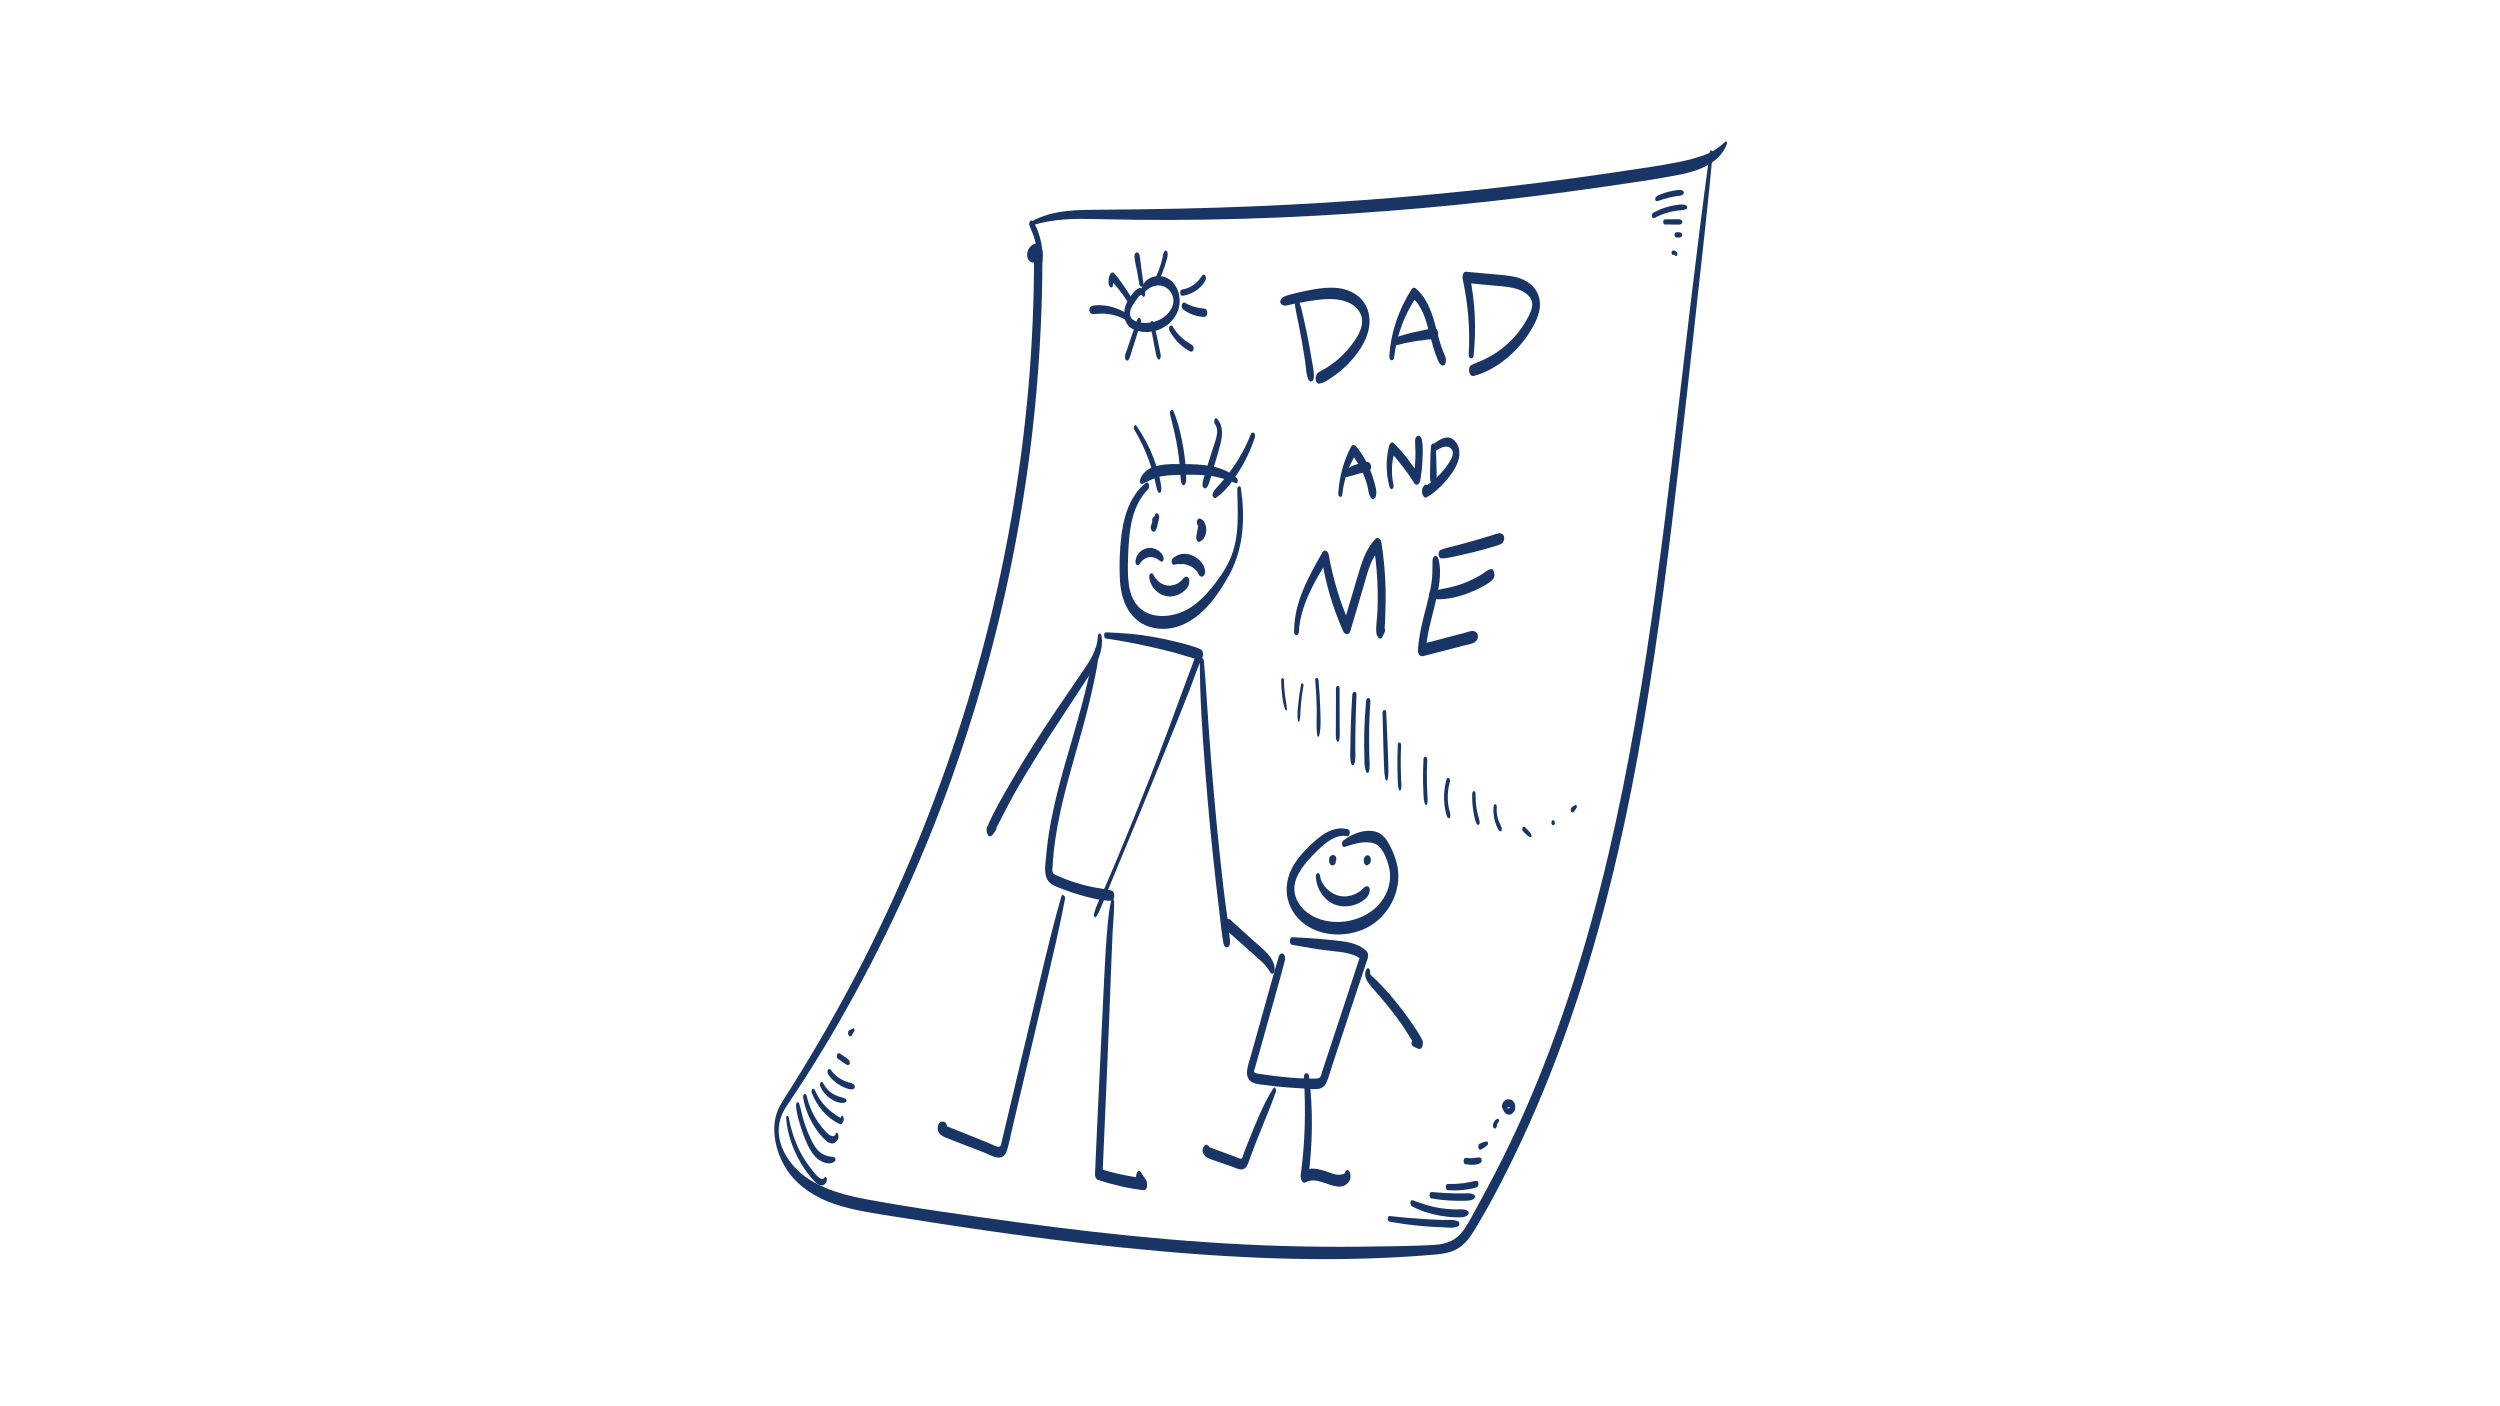 <svg xmlns="http://www.w3.org/2000/svg" xmlns:xlink="http://www.w3.org/1999/xlink" width="1280" zoomAndPan="magnify" viewBox="0 0 960 540" height="720" preserveAspectRatio="xMidYMid meet" version="1.0"><defs><clipPath id="0275cb7484"><path d="M 395 54 L 663.559 54 L 663.559 87 L 395 87 Z M 395 54 " clip-rule="nonzero"/></clipPath></defs><g clip-path="url(#0275cb7484)"><path fill="#193565" d="M 396.469 86.547 C 404.664 83.863 413.273 83.926 421.805 84.148 C 430.969 84.383 440.125 84.473 449.289 84.457 C 467.859 84.422 486.43 83.863 504.961 82.855 C 542.035 80.84 579.023 77.082 615.762 71.723 C 625.602 70.293 635.527 68.961 645.277 67.008 C 652.355 65.59 660.449 62.605 663.148 55.258 C 663.262 54.945 663.039 53.949 662.551 54.398 C 660.25 56.535 657.59 58.414 654.629 59.484 C 651.668 60.555 648.375 61.461 645.152 62.109 C 636.496 63.852 627.691 65.031 618.961 66.336 C 600.801 69.035 582.582 71.336 564.309 73.238 C 527.684 77.059 490.879 79.285 454.066 80.094 C 443.867 80.316 433.668 80.441 423.469 80.527 C 414.242 80.602 404.418 80.367 396.133 85.043 C 395.586 85.355 395.672 86.82 396.445 86.574 Z M 396.469 86.547 " fill-opacity="1" fill-rule="nonzero"/></g><path fill="#193565" d="M 656.594 58.34 C 651.297 96.723 647.043 135.266 642.465 173.746 C 638.348 208.336 633.973 242.898 627.953 277.211 C 621.934 311.527 614.434 345.258 603.797 378.254 C 598.5 394.719 592.43 410.938 585.465 426.77 C 581.996 434.645 578.301 442.406 574.371 450.039 C 572.355 453.957 570.281 457.84 568.141 461.695 C 566.152 465.266 564.371 469.047 562.008 472.379 C 559.285 476.207 555.578 477.738 550.988 478.023 C 546.402 478.312 541.438 478.41 536.66 478.523 C 526.836 478.734 516.984 478.82 507.16 478.734 C 487.621 478.57 468.094 477.539 448.629 475.887 C 429.168 474.23 409.664 471.941 390.262 469.293 C 370.859 466.645 352.031 464.109 333.102 460.602 C 325.152 459.133 316.832 457.043 310.055 452.453 C 304.406 448.625 299.422 442.082 299.059 435.043 C 298.875 431.434 299.844 428.09 301.832 425.09 C 304.207 421.523 306.586 417.953 308.898 414.348 C 313.598 407.02 318.125 399.594 322.441 392.047 C 339.594 362.086 354.184 330.582 365.734 298.043 C 377.328 265.422 386.098 231.766 391.902 197.637 C 394.816 180.551 396.965 163.336 398.359 146.047 C 399.055 137.379 399.566 128.688 399.891 119.992 C 400.051 115.688 400.164 111.387 400.227 107.082 C 400.25 104.992 400.273 102.902 400.273 100.812 C 400.273 99.023 400.684 96.66 399.902 94.969 C 398.906 92.816 396.719 93.426 395.449 94.941 C 394.082 96.574 393.82 100.141 396.395 100.777 C 398.707 101.348 399.094 96.559 397.129 96.074 C 395.762 95.738 397.984 98.898 397.465 98.75 C 397.562 98.785 397.688 98.477 397.812 98.488 C 398.047 98.512 398.047 98.227 398 98.352 C 397.824 98.762 397.402 95.949 397.066 97.207 C 396.816 98.152 397.066 99.531 397.066 100.527 C 397.066 101.758 397.055 102.992 397.039 104.223 C 397.004 108.402 396.918 112.578 396.793 116.758 C 396.531 125.391 396.07 134.008 395.41 142.629 C 394.094 159.914 392.004 177.141 389.156 194.242 C 383.484 228.383 374.828 262 363.312 294.637 C 351.805 327.234 337.676 358.887 320.773 389.047 C 316.559 396.586 312.195 404.047 307.691 411.41 C 305.426 415.094 303.141 418.762 300.801 422.395 C 299.012 425.168 297.766 428.051 297.441 431.359 C 296.809 437.777 298.887 444.555 302.555 449.805 C 306.832 455.938 313.598 460.055 320.602 462.391 C 328.5 465.027 336.855 466.098 345.039 467.402 C 354.777 468.957 364.531 470.465 374.281 471.895 C 393.52 474.715 412.812 477.23 432.164 479.18 C 470.883 483.098 509.973 485.125 548.812 481.941 C 552.633 481.633 556.836 481.395 560.133 479.23 C 563.426 477.066 565.27 473.883 567.172 470.723 C 571.586 463.398 575.566 455.824 579.383 448.164 C 586.957 432.953 593.637 417.305 599.508 401.348 C 611.336 369.234 619.992 335.953 626.598 302.398 C 633.199 268.84 638.051 233.855 642.219 199.367 C 646.719 162.043 650.75 124.656 654.828 87.281 C 655.875 77.766 656.805 68.254 657.703 58.727 C 657.777 57.867 656.781 57.195 656.633 58.305 Z M 656.594 58.34 " fill-opacity="1" fill-rule="nonzero"/><path fill="#193565" d="M 439.961 185.473 C 433.48 190.637 431.219 199.379 430.434 207.254 C 430 211.543 429.84 215.91 429.938 220.211 C 430.035 224.516 430.523 228.758 432.352 232.562 C 434.18 236.367 437.25 239.402 441.328 240.684 C 445.41 241.965 449.836 241.668 453.707 240.086 C 462.137 236.641 468.082 228.098 472.238 220.359 C 477.633 210.324 478.145 198.559 476.516 187.477 C 476.328 186.223 475.086 186.73 475.109 187.801 C 475.258 197.027 476.129 206.332 472.211 215 C 470.41 218.98 467.797 222.66 465.023 226.008 C 462.523 229.016 459.648 231.902 456.23 233.855 C 450.086 237.375 440.809 238.172 436.156 231.777 C 434.105 228.957 433.445 225.41 433.223 222.004 C 432.984 218.297 433.133 214.555 433.32 210.859 C 433.742 202.562 434.836 193.98 440.934 187.812 C 441.68 187.066 441.168 184.504 439.961 185.473 Z M 439.961 185.473 " fill-opacity="1" fill-rule="nonzero"/><path fill="#193565" d="M 474.984 183.621 C 469.723 178.684 461.465 178.25 454.664 178.211 C 449.203 178.172 439.973 177.688 437.785 184.168 C 437.609 184.68 437.797 186.195 438.668 185.824 C 441.168 184.754 443.281 183.371 446.031 182.887 C 449.066 182.352 452.211 182.363 455.285 182.316 C 458.543 182.254 461.852 182.316 465.086 182.762 C 468.32 183.211 471.391 184.281 474.512 185.523 C 475.484 185.91 475.434 184.043 474.984 183.633 Z M 474.984 183.621 " fill-opacity="1" fill-rule="nonzero"/><path fill="#193565" d="M 435.523 164.902 C 437.871 168.785 439.789 172.914 441.328 177.18 C 442.062 179.219 442.711 181.297 443.234 183.41 C 443.508 184.516 443.73 185.637 444.004 186.742 C 444.215 187.613 444.352 188.547 444.988 189.207 C 445.285 189.516 445.645 189.156 445.758 188.883 C 446.105 187.938 445.918 186.918 445.781 185.945 C 445.609 184.742 445.336 183.547 445.023 182.379 C 444.438 180.125 443.742 177.887 442.91 175.711 C 441.254 171.395 439.027 167.316 436.391 163.512 C 435.695 162.516 435.113 164.258 435.508 164.914 Z M 435.523 164.902 " fill-opacity="1" fill-rule="nonzero"/><path fill="#193565" d="M 449.238 158.82 C 450.398 163.523 451.602 168.16 452.312 172.961 C 452.66 175.312 452.922 177.688 453.109 180.062 C 453.195 181.246 453.281 182.426 453.371 183.598 C 453.445 184.578 453.445 185.488 454.152 186.234 C 454.328 186.418 454.664 186.395 454.824 186.223 C 455.559 185.414 455.473 184.344 455.484 183.297 C 455.484 182.117 455.434 180.934 455.348 179.766 C 455.148 177.266 454.863 174.766 454.453 172.289 C 453.645 167.441 452.523 162.453 450.645 157.887 C 450.109 156.582 449.016 157.887 449.238 158.832 Z M 449.238 158.82 " fill-opacity="1" fill-rule="nonzero"/><path fill="#193565" d="M 466.43 162.664 C 468.457 165.34 466.738 169.094 465.844 171.895 C 464.625 175.711 463.395 179.531 462.301 183.387 C 462.027 184.344 461.082 187.027 462.559 187.516 C 464.039 188 465.137 182.562 465.41 181.668 C 466.527 177.926 467.711 174.18 468.668 170.387 C 469.488 167.141 469.773 163.398 467.324 160.773 C 466.492 159.891 465.957 162.043 466.43 162.664 Z M 466.43 162.664 " fill-opacity="1" fill-rule="nonzero"/><path fill="#193565" d="M 480.297 166.758 C 478.504 171.395 476.105 175.812 473.23 179.867 C 471.801 181.891 470.246 183.82 468.617 185.688 C 467.82 186.594 464.203 189.852 466.168 191.109 C 466.355 191.219 466.641 191.383 466.863 191.234 C 470.594 188.707 473.457 184.652 475.844 180.859 C 478.367 176.867 480.359 172.566 481.852 168.086 C 482.039 167.527 482.012 166.633 481.488 166.246 C 480.969 165.859 480.496 166.246 480.285 166.758 Z M 480.297 166.758 " fill-opacity="1" fill-rule="nonzero"/><path fill="#193565" d="M 460.695 200.152 C 460.184 201.098 460.074 202.18 459.875 203.223 C 459.688 204.168 459.527 205.113 459.363 206.059 C 459.254 206.754 459.648 208.473 460.707 208.012 C 462.438 207.254 463.156 205.312 463.207 203.547 C 463.23 202.676 463.047 201.742 462.66 200.957 C 462.422 200.484 462.164 200.102 461.801 199.715 C 461.691 199.59 461.555 199.504 461.418 199.418 C 461.094 199.219 460.93 199.168 460.559 199.105 C 460.336 199.07 460.098 199.293 459.961 199.441 C 459.785 199.664 459.664 199.953 459.625 200.238 C 459.551 200.859 459.688 201.469 460.121 201.93 C 460.395 202.215 459.887 201.656 460.211 202.016 C 460.297 202.102 460.371 202.18 460.457 202.266 C 460.508 202.316 460.547 202.363 460.594 202.402 C 460.223 202.055 460.656 202.465 460.719 202.539 C 460.883 202.711 460.52 202.289 460.656 202.477 C 460.695 202.539 460.746 202.59 460.781 202.648 C 460.82 202.711 460.855 202.773 460.895 202.836 C 461.02 203.035 460.73 202.5 460.832 202.727 C 460.883 202.836 460.93 202.961 460.98 203.074 C 461.082 203.32 460.867 202.637 460.945 202.949 C 460.957 203.023 460.98 203.098 460.992 203.16 C 461.004 203.223 461.02 203.285 461.031 203.348 C 461.082 203.621 460.992 202.887 461.004 203.16 C 461.004 203.297 461.02 203.434 461.02 203.582 C 461.02 203.906 461.055 203.223 461.031 203.398 C 461.031 203.473 461.02 203.547 461.004 203.621 C 460.98 203.781 460.844 204.203 461.004 203.672 C 460.969 203.809 460.93 203.93 460.883 204.066 C 460.832 204.18 460.695 204.402 460.93 203.992 C 460.906 204.043 460.867 204.105 460.844 204.156 C 460.781 204.266 460.707 204.367 460.645 204.465 C 460.52 204.652 460.883 204.219 460.684 204.43 C 460.633 204.48 460.582 204.539 460.531 204.59 C 460.445 204.676 460.336 204.738 460.246 204.828 C 460.457 204.617 460.383 204.738 460.285 204.789 C 460.211 204.828 460.137 204.863 460.047 204.902 L 461.391 206.855 C 461.539 205.898 461.676 204.938 461.789 203.98 L 461.965 202.59 C 462.051 201.918 462.062 201.293 461.977 200.637 C 461.938 200.324 461.715 199.938 461.418 199.828 C 461.117 199.715 460.809 199.891 460.672 200.152 Z M 460.695 200.152 " fill-opacity="1" fill-rule="nonzero"/><path fill="#193565" d="M 443.617 197.539 C 443.246 198.234 443.008 198.98 442.734 199.727 C 442.488 200.398 442.25 201.082 442.016 201.766 C 441.777 202.453 441.852 203.309 442.336 203.855 C 442.5 204.031 442.734 204.219 442.996 204.191 C 443.32 204.168 443.57 203.969 443.742 203.695 C 444.141 203.062 444.391 202.289 444.477 201.555 C 444.59 200.625 444.562 199.566 444.055 198.746 C 443.855 198.422 443.469 198.234 443.109 198.398 C 442.746 198.559 442.488 199.055 442.461 199.441 C 442.438 199.754 442.449 200.039 442.461 200.336 C 442.461 200.438 442.461 200.535 442.461 200.648 C 442.461 200.699 442.461 200.734 442.461 200.785 C 442.461 200.734 442.5 200.336 442.461 200.598 C 442.461 200.684 442.438 200.773 442.426 200.871 C 442.426 200.922 442.398 200.984 442.387 201.035 C 442.387 201.02 442.5 200.648 442.438 200.848 C 442.375 201.047 442.301 201.234 442.215 201.418 L 442.375 201.082 C 442.312 201.207 442.25 201.32 442.176 201.445 L 443.906 203.371 C 444.117 202.664 444.316 201.953 444.516 201.246 C 444.738 200.449 445 199.641 445.125 198.82 C 445.172 198.52 445.148 198.234 445.062 197.949 C 445 197.727 444.875 197.465 444.688 197.316 C 444.551 197.215 444.402 197.152 444.242 197.141 C 444.004 197.141 443.73 197.352 443.633 197.551 Z M 443.617 197.539 " fill-opacity="1" fill-rule="nonzero"/><path fill="#193565" d="M 451.02 216.855 C 451.902 216.543 452.797 216.543 453.793 216.594 C 454.055 216.594 454.316 216.617 454.59 216.641 C 454.727 216.656 454.848 216.68 454.984 216.691 C 454.727 216.656 455.137 216.73 455.148 216.73 C 455.645 216.84 456.145 217.004 456.617 217.191 C 456.84 217.277 457.062 217.375 457.285 217.488 C 457.41 217.551 457.523 217.613 457.648 217.676 C 458.035 217.875 457.41 217.5 457.758 217.738 C 458.184 218.023 458.594 218.32 458.965 218.668 C 459.039 218.746 459.129 218.82 459.203 218.895 C 459.328 219.02 459.438 219.168 459.266 218.941 C 459.426 219.141 459.59 219.355 459.738 219.566 C 459.812 219.676 459.875 219.789 459.949 219.902 C 460.16 220.223 459.773 219.551 459.961 219.926 C 460.121 220.25 460.273 220.633 460.496 220.895 C 460.895 221.355 461.402 221.68 461.988 221.281 C 462.574 220.883 462.809 220.051 462.773 219.379 C 462.609 216.492 459.984 214.031 457.387 213.121 C 456.266 212.723 454.961 212.539 453.781 212.723 C 452.426 212.938 451.316 213.57 450.309 214.441 C 449.637 215.027 449.836 217.25 451.043 216.84 Z M 451.02 216.855 " fill-opacity="1" fill-rule="nonzero"/><path fill="#193565" d="M 446.715 213.855 C 446.629 213.645 446.465 213.16 446.242 212.836 C 446.043 212.562 445.82 212.301 445.582 212.055 C 445.16 211.594 444.59 211.246 444.027 210.973 C 442.984 210.438 441.766 210.25 440.609 210.484 C 439.453 210.723 438.281 211.293 437.473 212.227 C 437 212.762 436.617 213.32 436.367 213.992 C 436.293 214.203 436.242 214.418 436.195 214.629 C 436.156 214.789 436.156 214.801 436.18 214.676 L 436.094 215.027 C 435.969 215.523 435.996 216.008 436.195 216.492 C 436.344 216.879 436.668 217.113 437.078 217.004 C 437.363 216.93 437.535 216.668 437.672 216.43 C 437.688 216.406 437.836 216.168 437.723 216.332 C 437.773 216.258 437.848 216.184 437.91 216.109 C 438.195 215.773 438.48 215.422 438.816 215.137 C 438.98 215 439.152 214.852 439.328 214.727 C 439.164 214.84 439.488 214.629 439.488 214.629 C 439.59 214.578 439.676 214.516 439.777 214.465 C 439.973 214.367 440.172 214.266 440.387 214.191 C 440.484 214.156 440.598 214.117 440.695 214.082 C 440.695 214.082 441.055 213.992 440.906 214.02 C 441.801 213.832 442.688 213.93 443.469 214.203 C 443.891 214.355 444.266 214.555 444.562 214.75 C 444.75 214.875 444.926 215 445.086 215.137 C 445.285 215.301 445.535 215.422 445.672 215.547 C 445.992 215.848 446.43 215.66 446.629 215.336 C 446.891 214.914 446.902 214.316 446.715 213.855 Z M 446.715 213.855 " fill-opacity="1" fill-rule="nonzero"/><path fill="#193565" d="M 441.293 221.43 C 441.527 225.188 444.527 228.434 448.246 228.969 C 449.91 229.215 451.727 228.832 453.184 228.012 C 454.926 227.027 456.875 225.297 456.691 223.098 C 456.641 222.488 456.367 221.406 455.559 221.457 C 454.75 221.504 454.266 222.266 453.844 222.723 C 453.418 223.184 452.91 223.645 452.363 223.957 C 451.18 224.641 449.898 224.965 448.531 224.863 C 446.008 224.676 443.965 222.887 442.922 220.711 C 442.336 219.492 441.23 220.348 441.293 221.43 Z M 441.293 221.43 " fill-opacity="1" fill-rule="nonzero"/><path fill="#193565" d="M 424.84 245.234 C 430.895 246.055 436.965 247.301 442.922 248.633 C 445.809 249.277 448.68 250.012 451.543 250.781 C 454.402 251.555 457.375 252.672 460.348 253.234 L 459.477 250.273 C 458.582 253.707 457.148 257.09 455.918 260.422 C 454.688 263.754 453.508 266.926 452.312 270.172 C 449.887 276.789 447.449 283.395 444.926 289.973 C 439.887 303.082 434.652 316.117 429.266 329.074 C 427.785 332.633 426.27 336.176 424.738 339.723 C 423.207 343.266 421.105 347.121 420.051 351.016 C 419.914 351.512 420.387 352.879 420.934 352.012 C 422.734 349.16 423.793 345.777 425.074 342.684 C 426.355 339.586 427.699 336.277 429.043 333.082 C 431.754 326.613 434.441 320.145 437.09 313.664 C 442.387 300.73 447.684 287.797 452.883 274.824 C 454.316 271.254 455.734 267.672 457.125 264.09 C 458.52 260.508 459.812 256.293 461.629 252.688 C 462.148 251.652 462.199 249.875 460.957 249.301 C 458.121 247.984 454.926 247.289 451.902 246.504 C 448.879 245.723 445.957 245.137 442.945 244.59 C 436.902 243.48 430.895 243.035 424.762 242.824 C 423.668 242.785 423.77 245.113 424.824 245.25 Z M 424.84 245.234 " fill-opacity="1" fill-rule="nonzero"/><path fill="#193565" d="M 420.695 249.016 C 419.477 252.637 418.879 256.492 418.023 260.199 C 417.164 263.902 416.168 267.945 415.125 271.801 C 413.074 279.402 410.785 286.926 408.645 294.5 C 406.504 302.074 404.629 309.438 403.273 317.035 C 402.602 320.844 402.066 324.672 401.742 328.516 C 401.469 331.676 400.473 336.363 403.035 338.863 C 404.355 340.156 406.383 340.766 408.059 341.414 C 410 342.172 411.977 342.855 413.98 343.453 C 417.996 344.648 422.402 345.816 426.605 345.914 C 428.234 345.953 428.309 342.285 426.852 341.973 C 423.32 341.227 419.75 340.805 416.242 339.871 C 412.738 338.938 409.328 337.781 406.047 336.277 C 405.473 336.016 404.629 335.742 404.305 335.156 C 403.957 334.523 404.156 333.43 404.191 332.758 C 404.281 330.918 404.43 329.074 404.629 327.234 C 405 323.68 405.535 320.145 406.184 316.637 C 408.883 302.16 413.57 288.156 417.25 273.93 C 418.285 269.949 419.215 265.957 420.062 261.938 C 420.906 257.922 421.852 253.68 421.988 249.5 C 422.016 248.691 421.031 247.984 420.695 249.004 Z M 420.695 249.016 " fill-opacity="1" fill-rule="nonzero"/><path fill="#193565" d="M 460.73 253.754 C 460.73 267.922 461.738 282.125 462.836 296.242 C 463.93 310.359 465.273 324.449 466.863 338.516 C 467.301 342.395 467.758 346.277 468.23 350.156 C 468.703 354.039 469.078 358.352 469.824 362.371 L 472.301 361.262 C 471.852 359.648 471.328 358.031 470.684 356.488 C 470.285 355.555 469.551 356.301 469.539 356.996 C 469.512 358.613 469.613 360.258 469.773 361.859 C 469.848 362.605 470.148 363.824 471.117 363.801 C 472.023 363.777 472.422 362.52 472.359 361.797 C 471.789 354.77 470.594 347.758 469.785 340.754 C 468.977 333.754 468.219 326.602 467.512 319.523 C 466.129 305.617 464.984 291.676 464.016 277.734 C 463.457 269.738 463.008 261.715 462.285 253.73 C 462.164 252.289 460.719 252.273 460.719 253.77 Z M 460.73 253.754 " fill-opacity="1" fill-rule="nonzero"/><path fill="#193565" d="M 421.555 244.316 C 421.355 249.789 418.234 254.191 415.238 258.543 C 412.051 263.172 408.895 267.809 405.758 272.461 C 399.477 281.789 393.383 291.266 387.789 301.016 C 384.652 306.488 381.32 312.109 378.934 317.957 C 378.523 318.977 379.391 322.32 380.91 320.805 C 381.543 320.172 382.004 319.438 382.488 318.68 C 382.824 318.145 382.789 316.613 381.879 316.637 C 381.121 316.664 380.461 316.699 379.742 316.961 L 381.184 320.469 C 384.031 315.418 386.469 310.133 389.328 305.07 C 392.191 300.008 395.301 294.848 398.445 289.824 C 404.703 279.848 411.32 270.086 417.711 260.184 C 420.758 255.461 424.105 249.836 422.934 243.98 C 422.688 242.75 421.605 243.27 421.566 244.305 Z M 421.555 244.316 " fill-opacity="1" fill-rule="nonzero"/><path fill="#193565" d="M 517.609 318.453 C 513.219 317.273 509.324 319.262 505.992 322.023 C 502.66 324.785 499.562 327.895 497.234 331.449 C 494.91 335.008 493.578 339.438 494.227 343.84 C 494.871 348.242 497.336 352.133 500.781 354.734 C 507.82 360.031 518.23 360.031 525.754 355.766 C 533.277 351.5 538.117 342.359 536.738 333.367 C 536.301 330.555 535.27 327.832 534 325.293 C 532.98 323.266 531.824 321.215 529.809 320.035 C 525.566 317.559 519.148 320.035 515.719 322.871 C 515.047 323.43 515.27 325.582 516.426 325.195 C 519.797 324.074 524.012 322.746 527.559 323.84 C 530.828 324.859 532.422 329.512 533.254 332.484 C 535.207 339.5 531.688 346.762 525.656 350.566 C 519.621 354.375 511.637 355.219 505.098 352.285 C 501.949 350.867 499.238 348.43 497.859 345.219 C 496.477 342.012 496.914 338.875 498.441 335.902 C 500.27 332.348 503.133 329.301 505.98 326.527 C 508.828 323.754 512.855 320.258 517.211 321.066 C 518.504 321.301 518.715 318.738 517.621 318.453 Z M 517.609 318.453 " fill-opacity="1" fill-rule="nonzero"/><path fill="#193565" d="M 496.055 362.805 C 501.09 363.727 506.09 364.559 511.191 365.156 C 515.371 365.641 520.008 365.863 523.281 368.836 L 522.707 365.926 C 517.793 381.125 512.695 396.273 507.719 411.449 C 507.52 412.07 507.41 412.93 507.035 413.461 C 506.5 414.234 505.57 414.172 504.723 414.184 C 502.719 414.207 500.691 414.16 498.691 414.035 C 494.773 413.797 490.867 413.402 486.988 412.852 C 486.094 412.73 485.195 412.594 484.301 412.457 C 483.652 412.355 482.484 412.32 481.902 411.922 C 481.277 411.484 481.664 410.977 481.863 410.266 C 482.199 409.074 482.535 407.879 482.871 406.684 C 483.93 402.902 484.984 399.121 486.043 395.328 C 488.492 386.562 491.031 377.816 493.355 369.012 C 493.578 368.18 493.617 366.961 492.832 366.375 C 492.125 365.852 491.34 366.336 491.117 367.109 C 488.531 375.816 486.152 384.598 483.703 393.352 C 482.496 397.629 481.305 401.91 480.098 406.188 C 479.238 409.258 477.238 414.133 481.293 415.812 C 482.859 416.473 484.824 416.512 486.488 416.734 C 488.777 417.043 491.078 417.293 493.379 417.492 C 495.383 417.668 497.387 417.789 499.398 417.902 C 501.551 418.016 503.879 418.398 506.027 418.152 C 507.719 417.965 508.777 417.02 509.438 415.488 C 510.281 413.539 510.828 411.422 511.488 409.395 C 512.906 405.117 514.312 400.84 515.73 396.559 C 518.875 387.035 522 377.508 525.195 368.004 C 525.52 367.047 525.395 365.805 524.621 365.094 C 521.375 362.059 516.836 361.574 512.621 361.113 C 507.16 360.516 501.738 360.133 496.266 359.895 C 495.07 359.844 495.008 362.582 496.078 362.781 Z M 496.055 362.805 " fill-opacity="1" fill-rule="nonzero"/><path fill="#193565" d="M 426.805 345.629 C 425.895 348.738 425.66 352.047 425.336 355.242 C 425.012 358.441 424.762 361.949 424.566 365.305 C 424.168 372.145 423.844 378.988 423.508 385.828 C 422.824 399.719 422.176 413.613 421.531 427.504 C 421.168 435.328 420.82 443.152 420.473 450.961 C 420.434 451.672 420.832 452.828 421.594 453.074 C 427.262 454.953 433.16 456.359 439.105 457.02 C 440.895 457.219 440.633 453.945 440.074 453.074 C 439.441 452.094 438.719 451.172 438.098 450.176 C 437.051 448.461 435.895 451.234 436.367 452.316 C 436.891 453.5 437.289 454.719 437.773 455.91 L 438.992 452.43 C 433.281 451.707 427.734 450.574 422.266 448.762 L 423.383 450.875 C 424.602 423.535 425.785 396.188 426.789 368.836 C 426.926 365.02 427.09 361.203 427.277 357.395 C 427.461 353.59 427.934 349.785 427.824 346.004 C 427.812 345.406 427.039 344.746 426.789 345.605 Z M 426.805 345.629 " fill-opacity="1" fill-rule="nonzero"/><path fill="#193565" d="M 407.574 344.188 C 403.086 359.723 399.602 375.566 395.848 391.285 C 392.09 407.008 388.336 422.828 384.602 438.598 C 384.406 439.418 384.43 440.363 383.398 440.352 C 382.438 440.352 381.207 439.555 380.352 439.219 C 378.246 438.363 376.145 437.516 374.031 436.66 C 371.918 435.801 369.828 434.953 367.715 434.121 C 366.656 433.699 365.613 433.289 364.555 432.863 C 363.734 432.543 362.738 432.332 362.277 431.535 L 362.688 432.926 C 362.152 433.688 362.066 433.961 362.43 433.746 C 362.578 433.699 362.566 433.66 362.379 433.648 L 361.969 432.879 L 362.016 433.09 C 362.289 434.219 363.371 434.184 363.598 433.051 C 363.82 431.918 363.223 430.727 361.98 430.688 C 360.34 430.625 359.867 432.664 360.152 433.961 C 360.574 435.863 362.289 436.496 363.895 437.133 C 366.297 438.078 368.684 439.02 371.086 439.941 C 373.285 440.789 375.5 441.645 377.699 442.492 C 379.48 443.176 381.98 444.691 383.945 444.492 C 385.535 444.332 386.371 442.816 386.781 441.445 C 387.516 438.996 387.973 436.422 388.57 433.934 C 393.035 415.043 397.477 396.137 401.918 377.234 C 404.418 366.551 406.965 355.867 408.98 345.082 C 409.156 344.16 407.961 342.883 407.574 344.223 Z M 407.574 344.188 " fill-opacity="1" fill-rule="nonzero"/><path fill="#193565" d="M 489.488 372.496 C 489.586 367.754 484.934 364.461 481.777 361.613 C 479.934 359.945 478.094 358.289 476.254 356.625 C 475.309 355.777 474.375 354.922 473.43 354.074 C 473.008 353.688 472.535 353.105 471.977 352.895 C 471.477 352.707 470.82 352.957 470.32 353.066 C 469.824 353.18 469.738 354.125 469.836 354.484 C 469.984 355.094 470.109 355.754 470.348 356.34 C 470.621 356.984 471.203 357.445 471.715 357.895 C 472.609 358.688 473.52 359.496 474.414 360.293 C 476.168 361.859 477.922 363.414 479.676 364.98 C 481.316 366.438 482.969 367.879 484.586 369.371 C 485.906 370.59 486.961 372.023 487.895 373.539 C 488.121 373.914 488.566 374.051 488.926 373.812 C 489.363 373.539 489.461 372.953 489.477 372.48 Z M 489.488 372.496 " fill-opacity="1" fill-rule="nonzero"/><path fill="#193565" d="M 524.785 372.172 C 523.219 374.734 525.109 377.195 526.785 379.098 C 528.926 381.512 531.027 383.949 533.055 386.461 C 535.082 388.973 536.875 391.387 538.641 393.949 C 540.406 396.512 542.047 399.547 543.977 402.156 L 544.523 398.449 C 543.84 398.688 543.266 398.848 542.656 399.246 C 541.961 399.695 541.762 401.137 542.508 401.672 C 543.191 402.156 543.863 402.418 544.633 402.719 C 546.312 403.375 546.648 400.391 546.188 399.434 C 545.008 396.945 543.316 394.609 541.762 392.344 C 540.207 390.082 538.441 387.707 536.66 385.48 C 534.883 383.254 533.168 381.25 531.289 379.246 C 530.355 378.242 529.398 377.258 528.43 376.289 C 527.992 375.852 525.953 374.348 526.129 373.715 C 526.34 372.953 525.594 370.84 524.773 372.195 Z M 524.785 372.172 " fill-opacity="1" fill-rule="nonzero"/><path fill="#193565" d="M 488.914 417.914 C 485.098 424.07 482.348 430.973 479.637 437.68 C 478.965 439.332 478.32 441 477.672 442.664 C 477.512 443.09 477.188 444.707 476.766 444.918 C 476.242 445.18 474.75 444.344 474.238 444.156 C 472.512 443.523 470.781 442.891 469.066 442.242 C 468.121 441.895 467.164 441.547 466.219 441.184 C 465.781 441.023 465.348 440.875 464.922 440.715 L 464.402 440.527 C 463.457 440.016 463.23 440.789 463.719 442.852 C 464.289 443.102 464.613 442.355 464.711 441.957 C 464.961 440.949 464.402 440.129 463.555 439.656 C 463.059 439.383 462.562 439.844 462.301 440.203 C 461.094 441.809 462.148 443.922 463.766 444.645 C 465.918 445.613 468.281 446.262 470.508 447.07 C 471.539 447.441 472.586 447.816 473.617 448.188 C 474.586 448.535 475.758 449.145 476.812 449.07 C 478.754 448.934 479.324 446.656 479.848 445.18 C 482.957 436.383 486.875 427.902 489.984 419.133 C 490.207 418.5 489.551 416.906 488.914 417.941 Z M 488.914 417.914 " fill-opacity="1" fill-rule="nonzero"/><path fill="#193565" d="M 500.68 413.598 C 501.465 426.172 501.18 438.785 499.461 451.258 C 499.336 452.129 499.871 454.816 501.363 453.996 C 505.27 451.855 509.5 455.152 513.43 455.613 C 514.945 455.801 516.574 455.438 517.609 454.246 C 518.703 452.988 518.988 451.16 518.082 449.73 C 517.445 448.723 516.562 449.68 516.414 450.453 C 516.316 450.961 514.312 451.137 513.84 451.109 C 512.336 451.035 510.805 450.34 509.387 449.867 C 506.465 448.898 503.316 448.039 500.457 449.629 L 502.359 452.367 C 504.078 439.332 504.289 426.16 502.645 413.113 C 502.434 411.398 500.582 412.043 500.68 413.574 Z M 500.68 413.598 " fill-opacity="1" fill-rule="nonzero"/><path fill="#193565" d="M 505.258 336.488 C 505.48 341.5 508.703 346.465 513.766 347.719 C 516.141 348.305 518.617 348.105 520.891 347.195 C 523.168 346.289 526.09 344.375 525.992 341.602 C 525.965 341.027 525.73 340.441 525.121 340.344 C 524.164 340.184 523.441 341.191 522.82 341.75 C 522.086 342.395 521.266 342.918 520.367 343.316 C 518.555 344.137 516.453 344.449 514.484 344.051 C 510.691 343.277 507.383 339.996 506.852 336.129 C 506.664 334.734 505.207 335.27 505.27 336.5 Z M 505.258 336.488 " fill-opacity="1" fill-rule="nonzero"/><path fill="#193565" d="M 512.734 328.664 C 512.734 328.664 512.684 328.617 512.656 328.602 C 512.57 328.539 512.473 328.48 512.359 328.43 C 512.336 328.418 512.297 328.402 512.273 328.391 C 512.16 328.367 512.047 328.344 511.938 328.328 C 511.875 328.328 511.812 328.328 511.75 328.328 C 511.613 328.355 511.465 328.379 511.328 328.43 C 511.215 328.48 511.117 328.555 511.027 328.629 C 511.004 328.652 510.98 328.664 510.953 328.691 C 510.953 328.691 510.93 328.715 510.93 328.727 C 510.855 328.812 510.781 328.902 510.707 329 C 510.68 329.027 510.668 329.051 510.656 329.09 C 510.594 329.199 510.531 329.324 510.492 329.438 C 510.492 329.438 510.492 329.461 510.48 329.473 C 510.445 329.598 510.406 329.758 510.383 329.883 C 510.383 329.898 510.383 329.922 510.383 329.934 C 510.371 330.082 510.355 330.246 510.355 330.383 C 510.355 330.395 510.355 330.418 510.355 330.43 C 510.355 330.582 510.383 330.742 510.406 330.879 C 510.406 330.902 510.406 330.918 510.406 330.941 C 510.445 331.078 510.48 331.227 510.531 331.352 C 510.531 331.352 510.531 331.363 510.531 331.375 C 510.555 331.438 510.594 331.488 510.617 331.551 C 510.645 331.613 510.68 331.664 510.707 331.727 C 510.719 331.75 510.742 331.773 510.754 331.801 C 510.828 331.887 510.918 331.984 511.004 332.074 C 511.004 332.074 511.027 332.098 511.043 332.109 C 511.191 332.234 511.391 332.336 511.59 332.32 C 511.59 332.32 511.59 332.32 511.602 332.32 L 511.875 332.258 C 511.988 332.211 512.074 332.148 512.148 332.062 L 511.402 332.223 C 511.5 332.246 511.625 332.273 511.711 332.285 C 511.789 332.285 511.812 332.285 511.898 332.258 C 512.035 332.246 512.148 332.184 512.246 332.086 C 512.246 332.086 512.246 332.086 512.246 332.074 C 512.246 332.074 512.262 332.062 512.273 332.047 C 512.348 331.961 512.422 331.887 512.473 331.801 L 511.887 332.184 C 511.988 332.184 512.086 332.148 512.184 332.121 C 512.223 332.121 512.246 332.109 512.285 332.098 C 512.32 332.086 512.348 332.074 512.371 332.062 C 512.434 332.023 512.508 331.973 512.559 331.922 C 512.656 331.836 512.719 331.738 512.77 331.613 C 512.793 331.574 512.82 331.527 512.832 331.488 C 512.855 331.391 512.895 331.266 512.906 331.176 C 512.906 331.152 512.906 331.129 512.906 331.117 C 512.906 331.066 512.93 330.891 512.918 330.84 C 512.918 330.793 512.918 330.754 512.906 330.703 C 512.906 330.582 512.871 330.457 512.82 330.344 C 512.781 330.27 512.746 330.195 512.707 330.133 C 512.695 330.121 512.684 330.094 512.672 330.082 C 512.672 330.082 512.672 330.082 512.672 330.07 L 512.508 329.883 L 512.32 329.773 C 512.246 329.734 512.16 329.734 512.074 329.723 L 512.285 329.758 C 512.199 329.746 512.125 329.711 512.047 329.672 L 512.656 330.555 C 512.621 330.43 512.598 330.32 512.547 330.207 C 512.52 330.133 512.496 330.082 512.445 329.996 C 512.359 329.82 512.336 329.773 512.16 329.621 C 512.16 329.621 512.148 329.609 512.137 329.598 C 512.109 329.586 512.098 329.562 512.074 329.535 L 512.273 329.758 C 512.371 330.094 512.484 330.445 512.582 330.781 C 512.582 330.691 512.582 330.605 512.559 330.52 C 512.559 330.383 512.535 330.258 512.484 330.121 C 512.461 330.02 512.445 329.984 512.422 329.91 C 512.398 329.848 512.371 329.797 512.32 329.723 C 512.273 329.637 512.262 329.598 512.223 329.547 C 512.199 329.523 512.172 329.484 512.16 329.449 L 512.336 329.773 C 512.336 329.773 512.285 329.672 512.273 329.621 L 512.383 330.008 C 512.383 330.008 512.371 329.945 512.359 329.922 L 512.41 330.344 C 512.41 330.344 512.41 330.293 512.41 330.258 L 512.383 330.68 C 512.383 330.68 512.383 330.617 512.398 330.582 L 512.297 330.953 C 512.297 330.953 512.32 330.879 512.336 330.84 L 512.184 331.164 C 512.184 331.164 512.234 331.078 512.273 331.027 L 512.074 331.277 C 512.148 331.191 512.223 331.117 512.309 331.039 L 512.086 331.191 C 512.16 331.141 512.234 331.102 512.32 331.09 L 512.074 331.152 C 512.137 331.141 512.211 331.129 512.273 331.152 L 512.035 331.117 C 512.035 331.117 512.074 331.117 512.086 331.129 C 512.211 331.176 512.32 331.191 512.434 331.141 C 512.559 331.129 512.672 331.066 512.758 330.977 L 512.93 330.766 C 513.02 330.629 513.082 330.48 513.105 330.332 C 513.145 330.219 513.156 330.109 513.156 329.996 C 513.18 329.82 513.156 329.637 513.129 329.461 L 513.031 329.137 C 512.957 328.953 512.844 328.801 512.707 328.664 Z M 512.734 328.664 " fill-opacity="1" fill-rule="nonzero"/><path fill="#193565" d="M 525.156 329.227 C 525.156 329.227 525.133 329.211 525.121 329.199 L 525.367 329.348 C 525.367 329.348 525.332 329.324 525.309 329.301 L 525.52 329.547 C 525.52 329.547 525.504 329.523 525.492 329.512 L 525.668 329.836 C 525.668 329.836 525.668 329.809 525.668 329.809 L 525.781 330.195 C 525.781 330.195 525.781 330.184 525.781 330.172 L 525.828 330.594 C 525.828 330.594 525.828 330.566 525.828 330.566 L 525.805 331.004 C 525.805 331.004 525.805 330.977 525.805 330.965 L 525.703 331.352 C 525.703 331.352 525.703 331.328 525.719 331.312 L 525.555 331.648 C 525.555 331.648 525.582 331.602 525.594 331.59 L 525.383 331.848 C 525.383 331.848 525.445 331.773 525.492 331.75 L 525.23 331.922 C 525.23 331.922 525.281 331.887 525.32 331.875 C 525.32 331.875 525.332 331.875 525.344 331.875 C 525.457 331.836 525.543 331.762 525.629 331.688 C 525.641 331.688 525.656 331.664 525.668 331.648 L 525.395 331.836 C 525.395 331.836 525.469 331.801 525.504 331.785 L 525.207 331.863 C 525.207 331.863 525.258 331.863 525.281 331.863 L 524.984 331.812 C 524.984 331.812 525.02 331.812 525.031 331.824 L 524.758 331.664 C 524.758 331.664 524.758 331.664 524.773 331.664 C 524.895 331.785 525.031 331.848 525.195 331.848 C 525.344 331.898 525.492 331.887 525.641 331.812 L 525.902 331.637 C 526.039 331.512 526.141 331.363 526.203 331.191 C 526.277 331.078 526.312 330.941 526.34 330.805 C 526.402 330.594 526.438 330.367 526.414 330.145 L 526.363 329.699 C 526.312 329.426 526.215 329.176 526.055 328.953 C 525.977 328.852 525.891 328.766 525.805 328.676 C 525.805 328.676 525.805 328.676 525.793 328.664 C 525.742 328.629 525.68 328.59 525.641 328.578 C 525.605 328.555 525.543 328.516 525.492 328.492 C 525.492 328.492 525.48 328.492 525.469 328.492 C 525.355 328.453 525.246 328.441 525.121 328.43 C 525.109 328.43 525.082 328.43 525.07 328.43 C 525.07 328.43 525.059 328.43 525.047 328.43 C 524.945 328.453 524.836 328.48 524.734 328.504 C 524.734 328.504 524.734 328.504 524.723 328.504 C 524.711 328.504 524.684 328.504 524.672 328.516 C 524.559 328.566 524.438 328.629 524.363 328.727 C 524.273 328.828 524.188 328.938 524.102 329.051 C 524.074 329.09 524.051 329.125 524.027 329.164 C 523.965 329.301 523.891 329.426 523.84 329.562 C 523.84 329.586 523.828 329.598 523.812 329.621 C 523.703 330.008 523.676 330.156 523.664 330.566 C 523.664 330.566 523.664 330.582 523.664 330.594 C 523.664 330.594 523.664 330.594 523.664 330.605 C 523.664 330.656 523.703 330.992 523.715 331.039 C 523.738 331.191 523.777 331.328 523.84 331.465 C 523.891 331.574 523.949 331.699 524.027 331.801 C 524.039 331.824 524.227 332.035 524.25 332.047 C 524.324 332.121 524.438 332.172 524.535 332.223 C 524.535 332.223 524.547 332.223 524.559 332.223 C 524.66 332.246 524.773 332.258 524.859 332.273 C 524.883 332.273 524.91 332.273 524.934 332.273 C 525.082 332.273 525.219 332.223 525.32 332.121 C 525.457 332.047 525.566 331.938 525.641 331.801 L 525.793 331.477 C 525.867 331.289 525.902 331.09 525.902 330.891 C 525.93 330.754 525.918 330.617 525.902 330.48 C 525.902 330.281 525.855 330.094 525.766 329.91 L 525.605 329.598 C 525.492 329.426 525.332 329.285 525.145 329.211 Z M 525.156 329.227 " fill-opacity="1" fill-rule="nonzero"/><path fill="#193565" d="M 497.297 117.316 C 497.57 119.656 498.195 121.996 498.641 124.309 C 499.09 126.621 499.574 129.133 499.996 131.547 C 500.418 133.961 500.781 136.211 501.141 138.535 C 501.5 140.863 501.488 143.512 502.348 145.648 C 502.621 146.336 503.328 146.781 503.977 146.258 C 504.648 145.699 504.598 144.531 504.336 143.797 C 504.137 143.238 503.988 142.703 503.652 142.207 C 503.281 141.656 502.633 141.895 502.461 142.465 C 502.273 143.074 502.246 143.648 502.199 144.27 L 504.488 145.164 C 504.723 142.754 504.016 140.09 503.629 137.703 C 503.242 135.316 502.797 132.891 502.336 130.488 C 501.875 128.09 501.379 125.699 500.832 123.312 C 500.281 120.926 499.824 118.449 498.965 116.172 C 498.777 115.664 498.293 115.34 497.797 115.625 C 497.234 115.938 497.234 116.77 497.297 117.305 Z M 497.297 117.316 " fill-opacity="1" fill-rule="nonzero"/><path fill="#193565" d="M 491.961 116.758 C 493.02 117.828 494.438 117.18 495.754 116.922 C 497.297 116.621 498.84 116.285 500.383 116.012 C 503.219 115.516 506.09 115.043 508.965 114.867 C 513.715 114.582 519.848 115.527 522.309 120.227 C 524.773 124.93 520.629 130.562 517.77 133.961 C 516.191 135.836 514.398 137.555 512.461 139.07 C 511.402 139.891 510.309 140.652 509.164 141.348 C 508.02 142.043 506.812 142.504 505.828 143.363 L 507.324 146.992 C 507.734 146.496 508.18 146.047 508.602 145.562 C 509.289 144.781 509.262 142.355 507.746 142.727 C 507.336 142.816 506.926 142.926 506.527 143.062 C 504.723 143.461 504.773 147.578 506.625 147.305 C 508.789 146.98 510.93 145.266 512.684 144.02 C 514.562 142.691 516.301 141.172 517.895 139.508 C 521.164 136.074 524.164 131.906 525.395 127.27 C 526.625 122.629 525.719 117.441 521.938 114.098 C 518.156 110.75 513.281 110.18 508.59 110.578 C 505.508 110.84 502.445 111.449 499.426 112.133 C 497.957 112.453 496.488 112.789 495.047 113.215 C 493.516 113.66 492.387 113.871 491.688 115.379 C 491.488 115.812 491.641 116.422 491.961 116.758 Z M 491.961 116.758 " fill-opacity="1" fill-rule="nonzero"/><path fill="#193565" d="M 535.332 137.219 C 536.328 128.871 539.238 120.863 543.961 113.91 L 542.359 114.27 C 545.879 117.492 547.371 122.117 548.566 126.609 C 549.211 129.035 549.797 131.473 550.543 133.871 C 550.902 135.066 551.301 136.246 551.785 137.391 C 552.184 138.348 552.668 140.039 553.812 140.301 C 555.43 140.676 555.355 138.211 554.871 137.344 C 554.434 136.547 553.738 136.359 552.879 136.535 C 552.023 136.707 552.047 138.164 552.758 138.523 L 552.93 138.637 L 555.242 138.574 C 555.332 137.207 554.559 136.012 554.086 134.766 C 553.641 133.598 553.227 132.406 552.879 131.211 C 552.145 128.746 551.562 126.234 550.852 123.762 C 549.449 118.898 547.57 114.133 543.652 110.727 C 543.094 110.242 542.395 110.527 542.047 111.086 C 537.148 118.711 534.137 127.43 533.504 136.496 C 533.465 137.094 533.527 138.051 534.223 138.289 C 534.871 138.512 535.32 137.789 535.383 137.23 Z M 535.332 137.219 " fill-opacity="1" fill-rule="nonzero"/><path fill="#193565" d="M 535.766 132.691 C 538.316 131.992 540.891 131.434 543.504 131.012 C 544.785 130.812 546.066 130.637 547.344 130.5 C 547.992 130.426 548.625 130.352 549.273 130.289 C 549.98 130.215 550.73 130.242 551.387 129.953 C 552.047 129.668 552.27 128.734 552.258 128.102 C 552.246 127.516 551.984 126.434 551.301 126.285 C 549.996 126 548.402 126.434 547.098 126.684 C 545.789 126.934 544.422 127.219 543.105 127.527 C 540.43 128.152 537.77 128.898 535.168 129.781 C 533.965 130.191 534.336 133.102 535.777 132.703 Z M 535.766 132.691 " fill-opacity="1" fill-rule="nonzero"/><path fill="#193565" d="M 565.863 136.598 C 566.922 126.273 566.5 116.051 564.359 105.887 L 563.066 108.648 C 566.25 108.961 569.422 109.258 572.605 109.57 C 575.504 109.844 578.5 109.957 581.336 110.652 C 583.762 111.234 586.348 112.355 587.73 114.543 C 589.109 116.734 588.039 119.309 586.973 121.445 C 584.77 125.836 581.648 129.719 577.918 132.914 C 574.184 136.109 569.797 138.273 565.145 140.102 L 566.016 144.344 C 567.246 143.562 568.363 142.664 569.559 141.832 C 570.48 141.199 570.055 138.547 568.699 138.996 C 567.508 139.383 566.312 139.668 565.145 140.102 C 563.414 140.75 563.926 144.902 566.016 144.344 C 574.52 142.055 582.207 135.477 586.973 128.238 C 589.508 124.371 592.145 119.508 591.125 114.73 C 590.105 109.957 586.086 107.305 581.723 106.324 C 578.801 105.676 575.766 105.516 572.793 105.242 C 569.508 104.941 566.238 104.645 562.953 104.348 C 561.711 104.234 561.488 106.359 561.66 107.105 C 563.738 116.633 564.57 126.523 563.973 136.262 C 563.887 137.703 565.691 138.262 565.863 136.598 Z M 565.863 136.598 " fill-opacity="1" fill-rule="nonzero"/><path fill="#193565" d="M 515.43 189.953 C 515.719 187.129 516.328 184.379 517.223 181.695 C 518.117 179.008 519.336 176.57 520.816 174.156 L 518.965 174.207 C 520.84 176.742 522.457 179.418 523.652 182.34 C 524.211 183.695 524.684 185.09 525.059 186.496 C 525.492 188.109 525.492 190.164 526.664 191.418 L 527.77 188.297 C 527.656 188.234 527.57 188.16 527.496 188.062 C 526.773 187.191 526.039 188.199 526.066 189.008 C 526.078 189.145 526.078 189.281 526.066 189.418 C 525.977 190.125 526.102 191.121 526.801 191.52 C 527.496 191.918 528.004 191.371 528.254 190.746 C 528.926 189.043 528.18 186.855 527.73 185.152 C 527.285 183.445 526.711 181.77 526.016 180.141 C 524.672 176.992 522.93 173.98 520.73 171.371 C 520.207 170.75 519.336 170.562 518.875 171.422 C 515.867 177.066 514.227 183.348 513.902 189.715 C 513.84 190.859 515.281 191.32 515.406 189.988 Z M 515.43 189.953 " fill-opacity="1" fill-rule="nonzero"/><path fill="#193565" d="M 517.473 183.113 C 518.219 182.863 519 182.727 519.746 182.488 C 520.492 182.254 521.277 182.016 522.062 181.816 C 522.719 181.645 523.34 181.508 524.09 181.383 C 524.535 181.309 525.047 181.258 525.457 181.098 C 526.34 180.75 526.625 179.605 526.438 178.746 C 526.266 177.938 525.73 177.316 524.871 177.367 C 524.473 177.391 524.074 177.477 523.676 177.562 C 522.883 177.738 522.086 177.938 521.301 178.188 C 520.52 178.434 519.773 178.707 519.039 179.059 C 518.254 179.418 517.609 179.902 516.898 180.375 C 516.34 180.762 516.129 181.48 516.289 182.152 C 516.426 182.715 516.812 183.336 517.473 183.125 Z M 517.473 183.113 " fill-opacity="1" fill-rule="nonzero"/><path fill="#193565" d="M 535.105 186.195 C 534.137 181.719 534.336 177.152 535.715 172.801 L 533.738 173.234 C 537.16 177.152 540.367 181.133 543.094 185.574 C 543.938 186.941 545.168 185.648 545.355 184.605 C 545.828 181.992 546.102 179.355 546.227 176.707 C 546.352 174.059 546.488 171.32 546.004 168.77 C 545.867 168.023 545.207 167.004 544.324 167.391 C 543.441 167.777 543.305 169.105 543.453 169.93 C 543.625 170.875 544.023 172.441 545.195 172.504 L 544.746 172.328 C 544.871 172.402 544.996 172.488 545.105 172.578 C 546.016 173.234 546.215 171.621 546.039 171.07 C 546.039 171.457 546.039 171.395 546.066 170.898 C 546.066 170.734 546.066 170.574 546.039 170.414 C 546.039 170.113 545.988 170.141 546.039 169.84 L 543.391 169.367 C 543.352 170.598 543.504 171.832 543.527 173.062 C 543.551 174.293 543.527 175.414 543.477 176.594 C 543.379 178.934 543.094 181.258 542.695 183.559 L 544.957 182.59 C 542.172 178.16 538.949 173.832 535.207 170.164 C 534.301 169.27 533.539 170.66 533.367 171.371 C 532.121 176.434 532.211 181.867 533.551 186.906 C 533.676 187.363 534.012 187.973 534.574 187.75 C 535.133 187.527 535.207 186.68 535.105 186.207 Z M 535.105 186.195 " fill-opacity="1" fill-rule="nonzero"/><path fill="#193565" d="M 549.523 171.32 C 549.297 173.434 549.262 175.574 549.211 177.688 C 549.188 178.734 549.176 179.766 549.16 180.809 C 549.148 181.855 549.074 182.898 549.16 183.934 L 551.574 183.371 C 551.488 182.762 551.477 182.152 551.375 181.543 C 551.301 181.086 551.25 181.047 551.203 180.637 C 551.152 180.25 551.039 179.953 550.852 179.617 C 550.641 179.219 550.105 179.27 549.895 179.641 C 549.598 180.176 549.484 180.91 549.398 181.508 C 549.297 182.141 549.273 182.789 549.188 183.434 C 549.074 184.207 549.262 185.398 550.105 185.723 C 550.953 186.047 551.523 185.062 551.586 184.379 C 551.773 182.242 551.625 180.027 551.574 177.875 C 551.523 175.723 551.5 173.707 551.277 171.633 C 551.227 171.133 551.062 170.414 550.469 170.312 C 549.922 170.227 549.559 170.836 549.512 171.309 Z M 549.523 171.32 " fill-opacity="1" fill-rule="nonzero"/><path fill="#193565" d="M 551.375 173.098 C 553.031 172.055 555.703 170.477 557.344 172.414 C 558.664 173.969 557.344 176.16 556.477 177.578 C 553.977 181.605 550.578 184.578 546.723 187.242 L 548.602 187.938 C 548.676 188.16 548.516 189.082 548.676 188.535 C 548.777 188.211 548.801 187.887 548.801 187.551 L 548.566 188.535 C 548.641 188.387 548.738 188.273 548.875 188.188 C 549.371 187.789 549.273 186.617 548.676 186.359 C 548.504 186.281 548.352 186.246 548.168 186.207 C 547.77 186.121 548.59 186.344 548.105 186.207 C 547.594 186.082 547.309 186.07 546.898 186.457 C 546.078 187.227 545.891 188.523 546.152 189.566 C 546.312 190.215 546.973 191.492 547.855 190.973 C 550.453 189.469 552.805 187.363 554.797 185.125 C 556.785 182.887 558.688 180.352 559.758 177.539 C 560.828 174.73 560.727 171.258 558.453 169.094 C 555.965 166.73 552.758 168.707 550.578 170.438 C 549.797 171.059 550.281 173.758 551.375 173.062 Z M 551.375 173.098 " fill-opacity="1" fill-rule="nonzero"/><path fill="#193565" d="M 498.789 242.523 C 499.301 232.551 504.773 223.297 509.883 215.012 L 507.496 214.117 C 508.938 223.895 511.789 233.422 515.805 242.449 C 516.414 243.816 518.031 243.98 518.516 242.387 C 520.258 236.566 521.961 230.734 523.676 224.902 C 525.109 220.074 526.238 214.664 529.832 210.91 L 527.531 209.566 C 528.379 215.113 528.875 220.711 529.012 226.332 C 529.074 229.141 529.051 231.953 528.938 234.762 C 528.828 237.574 528.254 240.434 528.527 243.172 C 528.629 244.191 529.945 246.316 530.855 244.562 C 531.191 243.906 531.488 243.246 531.785 242.562 C 532.059 241.926 531.738 240.223 530.742 240.621 C 530.293 240.797 529.883 240.957 529.461 241.18 L 531.055 244.152 C 531.961 241.395 531.848 238.195 531.973 235.312 C 532.098 232.426 532.137 229.293 532.074 226.281 C 531.938 220.25 531.375 214.242 530.48 208.273 C 530.332 207.328 529.176 205.883 528.18 206.93 C 524.336 210.934 522.832 216.246 521.289 221.43 C 519.438 227.648 517.582 233.855 515.754 240.086 L 518.465 240.023 C 514.574 231.367 511.863 222.289 510.219 212.949 C 510.02 211.805 508.629 210.66 507.832 212.055 C 502.398 221.629 496.898 231.281 496.926 242.613 C 496.926 244.402 498.727 244.305 498.816 242.562 Z M 498.789 242.523 " fill-opacity="1" fill-rule="nonzero"/><path fill="#193565" d="M 550.094 215.188 C 550.043 218.098 550.133 220.91 549.695 223.805 C 549.262 226.703 548.578 229.551 547.844 232.375 C 546.352 238.121 544.82 243.805 544.484 249.75 C 544.422 250.895 545.219 252.273 546.477 251.953 C 550.07 251.02 553.676 250.109 557.27 249.164 C 558.973 248.719 560.664 248.27 562.371 247.824 C 564.074 247.375 566.324 247.289 567.234 245.582 C 567.668 244.762 567.68 243.531 566.934 242.859 C 565.605 241.668 563.887 242.648 562.332 243.047 C 560.43 243.543 558.539 244.043 556.637 244.527 C 552.941 245.484 549.25 246.48 545.555 247.461 L 547.543 249.664 C 547.855 243.707 549.66 237.91 551.039 232.141 C 552.332 226.691 553.863 220.199 552.344 214.641 C 551.824 212.727 550.133 213.395 550.105 215.164 Z M 550.094 215.188 " fill-opacity="1" fill-rule="nonzero"/><path fill="#193565" d="M 549.809 229.938 C 553.988 230.535 558.402 229.613 562.359 228.297 C 564.309 227.648 566.227 226.84 568.055 225.895 C 569.883 224.949 572.258 223.805 573.539 222.113 C 574.234 221.184 573.824 217.859 572.109 218.633 C 571.41 218.941 570.715 219.355 570.07 219.75 C 569.422 220.148 569.371 221.469 570.117 221.828 C 570.777 222.152 571.512 222.465 572.207 222.688 L 572.109 218.633 C 571.188 218.895 570.316 219.715 569.508 220.211 C 568.625 220.773 567.742 221.305 566.824 221.793 C 565.105 222.711 563.328 223.508 561.5 224.18 C 557.656 225.574 553.699 226.168 549.723 226.953 C 548.414 227.215 548.465 229.738 549.797 229.926 Z M 549.809 229.938 " fill-opacity="1" fill-rule="nonzero"/><path fill="#193565" d="M 553.551 214.43 C 555.715 214.402 557.93 213.832 560.031 213.371 C 562.023 212.938 564 212.488 565.977 211.992 C 567.953 211.492 569.957 210.934 571.934 210.363 C 572.93 210.074 573.91 209.789 574.895 209.477 C 576.152 209.082 577.047 208.781 577.492 207.453 C 577.68 206.891 577.707 205.973 577.281 205.484 C 576.438 204.516 575.816 204.641 574.645 204.988 C 573.59 205.301 572.543 205.66 571.488 205.984 C 569.52 206.594 567.531 207.176 565.555 207.738 C 563.578 208.297 561.586 208.855 559.582 209.379 C 557.457 209.926 555.219 210.348 553.191 211.184 C 552.059 211.645 552.172 214.441 553.562 214.418 Z M 553.551 214.43 " fill-opacity="1" fill-rule="nonzero"/><path fill="#193565" d="M 439.625 113.562 C 439.926 112.668 439.664 111.598 438.918 111 C 437.934 110.203 436.789 110.738 436.008 111.547 C 434.305 113.301 432.672 115.59 432.039 117.965 C 431.406 120.34 431.629 123.113 433.258 125.016 C 434.887 126.918 437.934 127.527 440.41 127.492 C 445.371 127.406 449.973 124.57 452.039 120.031 C 453.93 115.887 453.008 110.23 449.227 107.418 C 445.445 104.605 439.105 106.148 438.297 111.273 C 438.184 111.984 438.832 113.227 439.527 112.305 C 441.094 110.242 444.078 109.035 446.617 109.879 C 449.152 110.727 450.934 113.5 450.559 116.172 C 450.109 119.383 447.449 121.906 444.562 123.102 C 442.824 123.824 440.945 124.098 439.066 123.961 C 437.5 123.848 435.273 123.473 434.363 122.02 C 433.457 120.562 434.078 118.723 434.852 117.367 C 435.387 116.449 436.02 115.602 436.652 114.742 C 436.926 114.371 437.188 113.973 437.535 113.66 C 437.699 113.512 437.859 113.375 438.082 113.324 C 438.309 113.277 438.543 113.449 438.555 113.164 C 438.52 113.824 439.328 114.383 439.602 113.562 Z M 439.625 113.562 " fill-opacity="1" fill-rule="nonzero"/><path fill="#193565" d="M 436.754 122.652 L 434.141 130.203 C 433.707 131.445 433.297 132.691 432.887 133.934 C 432.512 135.078 431.59 136.781 432.176 137.953 C 432.301 138.211 432.461 138.438 432.773 138.449 L 432.871 138.449 C 433.258 138.473 433.469 138.074 433.594 137.789 C 434.105 136.695 434.391 135.477 434.762 134.332 C 435.137 133.188 435.508 131.992 435.883 130.824 L 438.07 123.773 C 438.223 123.289 438.207 122.566 437.762 122.23 C 437.312 121.895 436.902 122.23 436.754 122.668 Z M 436.754 122.652 " fill-opacity="1" fill-rule="nonzero"/><path fill="#193565" d="M 441.742 124.656 L 443.098 131.906 C 443.32 133.09 443.543 134.27 443.793 135.453 C 443.918 136.047 444.004 136.684 444.227 137.242 C 444.363 137.578 444.527 137.664 444.75 137.902 C 444.602 137.738 444.836 138.051 445 138.074 C 445.172 138.113 445.273 138.051 445.383 137.914 C 445.461 137.816 445.633 137.254 445.52 137.578 C 445.621 137.281 445.734 137.043 445.734 136.719 C 445.734 136.098 445.559 135.465 445.434 134.867 C 445.199 133.648 444.938 132.43 444.676 131.211 L 443.121 124.047 C 443.035 123.637 442.711 123.125 442.227 123.312 C 441.742 123.5 441.68 124.246 441.766 124.668 Z M 441.742 124.656 " fill-opacity="1" fill-rule="nonzero"/><path fill="#193565" d="M 449.164 127.105 C 450.109 128.859 451.328 130.438 452.746 131.832 C 453.43 132.504 454.164 133.125 454.938 133.684 C 455.348 133.984 455.781 134.258 456.23 134.52 C 456.676 134.781 457.25 135.215 457.797 134.953 C 458.406 134.668 458.492 133.66 458.23 133.125 C 457.922 132.492 457.449 132.254 456.863 131.918 C 456.527 131.719 456.156 131.473 455.809 131.246 C 455.035 130.738 454.316 130.152 453.629 129.531 C 452.301 128.312 451.191 126.918 450.273 125.328 C 449.988 124.844 449.391 124.93 449.117 125.352 C 448.766 125.898 448.867 126.582 449.152 127.105 Z M 449.164 127.105 " fill-opacity="1" fill-rule="nonzero"/><path fill="#193565" d="M 454.215 118.723 C 455.422 119.68 456.816 120.402 458.258 120.926 C 458.992 121.188 459.75 121.359 460.52 121.496 C 461.293 121.633 462.137 121.82 462.883 121.57 C 463.406 121.398 463.617 120.539 463.594 120.066 C 463.566 119.52 463.367 118.824 462.82 118.598 C 462.422 118.438 461.988 118.449 461.566 118.414 C 461.242 118.375 460.906 118.336 460.582 118.289 C 459.961 118.176 459.301 118.016 458.68 117.84 C 457.336 117.469 456.082 116.883 454.863 116.211 C 454.34 115.926 453.918 116.645 453.816 117.031 C 453.68 117.578 453.754 118.363 454.227 118.734 Z M 454.215 118.723 " fill-opacity="1" fill-rule="nonzero"/><path fill="#193565" d="M 454.004 113.586 C 455.832 113.352 457.586 112.715 459.129 111.684 C 459.898 111.176 460.609 110.59 461.242 109.918 C 461.938 109.184 462.672 108.324 462.996 107.355 C 463.156 106.871 463.133 106.25 462.82 105.812 C 462.598 105.488 462.113 105.305 461.801 105.641 C 461.23 106.25 460.809 107.043 460.297 107.629 C 459.738 108.262 459.102 108.836 458.406 109.332 C 457.102 110.277 455.535 110.926 453.941 111.176 C 453.383 111.262 453.172 111.883 453.184 112.395 C 453.184 112.789 453.445 113.648 454.004 113.574 Z M 454.004 113.586 " fill-opacity="1" fill-rule="nonzero"/><path fill="#193565" d="M 445.188 107.469 C 445.934 105.863 446.566 104.211 447.152 102.531 C 447.438 101.711 447.684 100.887 447.922 100.055 C 448.195 99.059 448.555 98.051 448.344 97.008 C 448.27 96.621 447.734 95.852 447.273 96.387 C 446.629 97.145 446.578 98.176 446.367 99.109 C 446.18 99.895 445.98 100.676 445.746 101.461 C 445.246 103.141 444.602 104.781 443.879 106.375 C 443.68 106.82 443.793 107.566 444.18 107.891 C 444.613 108.25 444.988 107.852 445.172 107.469 Z M 445.188 107.469 " fill-opacity="1" fill-rule="nonzero"/><path fill="#193565" d="M 439.043 108.539 C 438.781 106.785 438.52 105.043 438.297 103.289 L 437.973 100.703 C 437.859 99.82 437.809 98.898 437.586 98.027 C 437.449 97.48 437 96.684 436.316 96.984 C 435.633 97.281 435.547 98.277 435.66 98.898 C 435.797 99.707 435.723 100.629 436.195 101.438 C 436.406 101.797 436.852 101.746 437.062 101.41 C 437.562 100.629 437.449 99.719 437.625 98.848 L 435.621 98.488 C 435.746 100.316 436.242 102.156 436.59 103.949 C 436.941 105.738 437.227 107.469 437.523 109.223 C 437.598 109.668 438.008 110.277 438.531 110.055 C 439.078 109.816 439.129 109.035 439.055 108.539 Z M 439.043 108.539 " fill-opacity="1" fill-rule="nonzero"/><path fill="#193565" d="M 433.98 113.523 C 433.086 112.02 432.113 110.551 431.094 109.133 C 430.074 107.715 428.98 106.16 427.75 104.832 C 427.312 104.359 426.703 104.73 426.418 105.129 C 426.156 105.477 426.043 105.926 425.906 106.336 C 425.746 106.809 425.684 107.281 425.66 107.777 C 425.609 108.598 425.707 109.758 426.43 110.289 C 426.891 110.625 427.301 110.152 427.34 109.695 C 427.352 109.531 427.375 109.359 427.387 109.195 C 427.387 109.195 427.387 108.785 427.375 109.035 C 427.375 108.848 427.398 108.613 427.426 108.438 C 427.387 108.723 427.449 108.312 427.449 108.301 C 427.414 108.512 427.477 108.238 427.512 108.164 C 427.535 108.102 427.711 107.828 427.574 108.027 C 427.488 108.152 427.574 108.027 427.637 107.977 C 427.797 107.828 427.922 107.652 428.059 107.492 L 426.492 107.531 C 427.625 108.848 428.73 109.969 429.824 111.371 C 430.922 112.777 431.84 114.109 432.773 115.539 C 433.109 116.062 433.742 116.012 434.066 115.504 C 434.441 114.918 434.363 114.109 434.016 113.535 Z M 433.98 113.523 " fill-opacity="1" fill-rule="nonzero"/><path fill="#193565" d="M 432.352 120.18 C 429.117 118.227 425.086 117.02 421.281 117.207 C 420.312 117.254 418.867 117.254 418.457 118.312 C 418.234 118.898 418.258 119.543 418.621 120.078 C 418.98 120.613 419.465 120.641 420.051 120.59 C 422.016 120.453 423.93 120.328 425.895 120.613 C 428.023 120.926 430.086 121.66 431.977 122.68 C 432.523 122.977 432.934 122.156 432.996 121.746 C 433.098 121.137 432.91 120.504 432.363 120.168 Z M 432.352 120.18 " fill-opacity="1" fill-rule="nonzero"/><path fill="#193565" d="M 636.172 77.246 C 637.082 77.145 637.914 76.746 638.773 76.488 C 639.629 76.227 640.488 75.988 641.359 75.777 C 642.23 75.566 643.102 75.43 643.984 75.305 C 644.867 75.18 645.949 75.191 646.484 74.422 C 646.645 74.184 646.645 73.711 646.457 73.488 C 645.836 72.754 644.793 72.918 643.922 73.016 C 642.965 73.129 642.02 73.316 641.086 73.539 C 640.152 73.762 639.293 74.012 638.426 74.336 C 637.555 74.656 636.598 75.008 635.848 75.641 C 635.465 75.965 635.477 77.32 636.172 77.246 Z M 636.172 77.246 " fill-opacity="1" fill-rule="nonzero"/><path fill="#193565" d="M 635.191 83.762 C 637.094 82.73 639.109 81.934 641.211 81.41 C 642.242 81.148 643.312 80.977 644.367 80.852 C 645.426 80.727 646.582 80.789 647.555 80.254 C 648.027 79.992 647.965 79.148 647.516 78.91 C 646.531 78.363 645.391 78.512 644.309 78.637 C 643.227 78.762 642.082 78.984 640.984 79.262 C 638.809 79.809 636.734 80.652 634.781 81.746 C 634.008 82.172 634.332 84.234 635.191 83.762 Z M 635.191 83.762 " fill-opacity="1" fill-rule="nonzero"/><path fill="#193565" d="M 639.344 86.211 L 642.641 86.238 L 644.219 86.238 C 644.508 86.25 644.793 86.262 645.078 86.227 C 645.426 86.176 645.676 86 645.875 85.703 C 646.059 85.441 646.035 84.969 645.848 84.707 C 645.625 84.41 645.391 84.258 645.027 84.211 C 644.742 84.172 644.457 84.172 644.172 84.184 L 642.59 84.184 C 641.496 84.211 640.402 84.223 639.293 84.234 C 638.426 84.234 638.461 86.211 639.344 86.211 Z M 639.344 86.211 " fill-opacity="1" fill-rule="nonzero"/><path fill="#193565" d="M 643.699 91.223 C 644.02 91.223 644.344 91.25 644.668 91.223 L 644.891 91.223 C 645.016 91.199 645.176 91.199 645.289 91.137 C 645.465 91.039 645.637 90.926 645.785 90.789 C 645.949 90.652 646 90.379 646 90.18 C 646 89.98 645.922 89.719 645.762 89.582 C 645.602 89.445 645.426 89.348 645.238 89.246 C 645.141 89.184 644.977 89.199 644.867 89.184 L 644.617 89.184 C 644.293 89.148 643.973 89.16 643.648 89.172 C 643.449 89.172 643.273 89.336 643.176 89.484 C 643.051 89.684 642.977 89.98 643 90.219 C 643.027 90.453 643.062 90.738 643.211 90.938 C 643.336 91.102 643.484 91.223 643.699 91.223 Z M 643.699 91.223 " fill-opacity="1" fill-rule="nonzero"/><path fill="#193565" d="M 642.602 97.855 C 642.602 97.855 642.652 97.84 642.676 97.828 L 642.527 97.867 C 642.641 97.84 642.766 97.84 642.891 97.867 L 642.738 97.84 C 642.891 97.867 643.039 97.914 643.176 98.004 L 643.039 97.93 C 643.113 97.977 643.176 98.027 643.238 98.09 L 643.125 97.965 C 643.125 97.965 643.176 98.027 643.199 98.066 C 643.273 98.176 643.348 98.277 643.484 98.328 C 643.621 98.375 643.785 98.328 643.871 98.238 C 643.996 98.113 644.082 97.941 644.094 97.766 C 644.094 97.703 643.699 98.551 643.973 98.113 C 644.035 98.016 644.07 97.891 644.094 97.766 C 644.133 97.566 644.094 97.344 644.035 97.145 C 643.984 97.031 643.922 96.922 643.859 96.82 C 643.758 96.66 643.621 96.512 643.461 96.41 C 643.363 96.348 643.262 96.273 643.148 96.238 C 643.039 96.199 642.926 96.188 642.816 96.176 C 642.629 96.148 642.441 96.188 642.266 96.25 C 642.117 96.301 641.992 96.512 641.945 96.648 C 641.906 96.746 641.883 96.859 641.883 96.957 C 641.871 97.07 641.883 97.184 641.895 97.293 C 641.93 97.469 642.008 97.68 642.156 97.793 L 642.293 97.879 C 642.391 97.914 642.492 97.914 642.59 97.879 Z M 642.602 97.855 " fill-opacity="1" fill-rule="nonzero"/><path fill="#193565" d="M 533.465 469.105 C 537.844 469.891 542.234 470.477 546.676 470.859 C 548.887 471.047 551.113 471.16 553.34 471.246 C 555.367 471.32 558.031 471.793 559.918 470.91 C 560.59 470.602 560.516 469.281 559.871 468.984 C 558.043 468.137 555.504 468.512 553.527 468.449 C 551.301 468.375 549.086 468.25 546.859 468.113 C 542.434 467.852 538.004 467.453 533.602 466.957 C 532.73 466.855 532.668 468.957 533.465 469.094 Z M 533.465 469.105 " fill-opacity="1" fill-rule="nonzero"/><path fill="#193565" d="M 542.148 463.176 C 545.457 465.016 549.16 466.121 552.867 466.793 C 554.746 467.129 556.637 467.367 558.551 467.414 C 560.18 467.453 562.52 467.738 563.75 466.469 C 564.074 466.133 564.109 465.375 563.715 465.066 C 562.371 464.02 560.082 464.48 558.477 464.418 C 556.699 464.344 554.934 464.207 553.18 463.945 C 549.484 463.387 545.988 462.219 542.508 460.91 C 541.402 460.488 541.352 462.738 542.148 463.188 Z M 542.148 463.176 " fill-opacity="1" fill-rule="nonzero"/><path fill="#193565" d="M 549.586 460.176 C 552.371 460.688 555.207 460.961 558.031 461.059 C 559.41 461.109 560.777 461.137 562.16 461.098 C 563.352 461.074 565.355 461.121 566.176 460.113 C 566.461 459.766 566.473 459.23 566.152 458.91 C 565.305 458.062 563.516 458.25 562.406 458.262 C 560.977 458.262 559.547 458.285 558.117 458.262 C 555.316 458.188 552.531 457.977 549.734 457.738 C 548.727 457.652 548.664 460.027 549.57 460.191 Z M 549.586 460.176 " fill-opacity="1" fill-rule="nonzero"/><path fill="#193565" d="M 556.016 457.055 C 557.891 457.168 559.781 457.145 561.66 456.957 C 562.582 456.867 563.5 456.746 564.41 456.582 C 565.316 456.422 566.375 456.258 567.219 455.812 C 567.965 455.414 568.016 453.438 566.945 453.461 C 566.039 453.484 565.117 453.785 564.234 453.957 C 563.352 454.133 562.406 454.293 561.488 454.406 C 559.645 454.629 557.793 454.703 555.953 454.645 C 554.895 454.605 554.934 456.992 556.016 457.055 Z M 556.016 457.055 " fill-opacity="1" fill-rule="nonzero"/><path fill="#193565" d="M 562.656 447.031 C 563.75 447.242 564.855 447.344 565.977 447.266 C 567.098 447.191 568.926 446.992 568.988 445.562 C 569 445.18 568.852 444.828 568.539 444.605 C 568.277 444.418 567.867 444.434 567.555 444.457 C 567.047 444.508 566.535 444.629 566.016 444.691 C 564.945 444.816 563.863 444.781 562.805 444.617 C 562.594 444.582 562.332 444.844 562.246 444.992 C 562.121 445.215 562.059 445.453 562.035 445.699 C 562.008 446.098 562.133 446.945 562.645 447.043 Z M 562.656 447.031 " fill-opacity="1" fill-rule="nonzero"/><path fill="#193565" d="M 568.664 441.434 C 569.074 441.184 569.496 440.949 569.906 440.699 C 570.367 440.414 570.777 440.055 571.188 439.707 C 571.41 439.52 571.461 439.109 571.398 438.848 C 571.375 438.734 571.324 438.609 571.262 438.512 C 571.199 438.41 571.039 438.273 570.902 438.301 C 570.43 438.387 569.945 438.473 569.484 438.637 C 569.023 438.797 568.625 438.984 568.191 439.172 C 567.965 439.258 567.816 439.52 567.742 439.73 C 567.645 440.004 567.617 440.363 567.68 440.652 C 567.742 440.898 567.844 441.184 568.055 441.348 C 568.215 441.473 568.453 441.57 568.652 441.445 Z M 568.664 441.434 " fill-opacity="1" fill-rule="nonzero"/><path fill="#193565" d="M 574.809 432.207 C 574.809 432.133 574.809 432.055 574.809 431.969 L 574.781 432.27 C 574.781 432.105 574.82 431.957 574.855 431.797 L 574.793 432.043 C 574.844 431.844 574.918 431.66 575.008 431.473 L 574.918 431.66 C 575.055 431.387 575.23 431.125 575.43 430.887 L 575.328 431 C 575.328 431 575.418 430.898 575.453 430.852 C 575.664 430.625 575.703 430.289 575.617 430.004 C 575.578 429.891 575.527 429.754 575.43 429.695 L 575.316 429.633 C 575.242 429.605 575.156 429.605 575.082 429.633 C 574.062 429.879 573.488 430.961 573.301 431.918 C 573.238 432.219 573.301 432.527 573.402 432.805 C 573.5 433.051 573.688 433.289 573.973 433.336 C 574.074 433.375 574.172 433.363 574.273 433.312 C 574.383 433.262 574.461 433.199 574.52 433.102 C 574.734 432.84 574.809 432.516 574.793 432.18 Z M 574.809 432.207 " fill-opacity="1" fill-rule="nonzero"/><path fill="#193565" d="M 578.648 425.516 C 578.676 425.441 578.699 425.379 578.727 425.316 L 578.574 425.625 C 578.625 425.527 578.688 425.426 578.762 425.34 L 578.562 425.59 C 578.664 425.465 578.773 425.367 578.898 425.277 L 578.664 425.441 C 578.848 425.316 579.062 425.227 579.297 425.168 L 579.023 425.227 C 579.273 425.18 579.52 425.168 579.77 425.215 L 579.496 425.168 C 579.684 425.203 579.844 425.266 580.008 425.363 L 579.758 425.215 C 579.871 425.277 579.957 425.363 580.043 425.453 L 579.832 425.215 C 579.906 425.305 579.969 425.391 580.031 425.488 L 579.871 425.18 C 579.906 425.266 579.945 425.34 579.969 425.426 L 579.855 425.066 C 579.895 425.18 579.906 425.277 579.93 425.391 L 579.883 424.992 C 579.895 425.105 579.895 425.215 579.883 425.328 L 579.906 424.93 C 579.906 425.055 579.871 425.168 579.844 425.289 C 579.82 425.414 579.82 425.527 579.781 425.652 L 579.871 425.328 C 579.844 425.402 579.82 425.477 579.809 425.551 L 579.93 425.289 C 579.93 425.289 579.844 425.414 579.809 425.465 L 579.969 425.266 C 579.871 425.391 579.758 425.488 579.633 425.59 L 579.82 425.465 C 579.672 425.562 579.52 425.625 579.348 425.676 L 579.559 425.625 C 579.371 425.664 579.184 425.664 579 425.625 L 579.199 425.664 C 578.973 425.613 578.75 425.527 578.551 425.402 L 578.727 425.516 C 578.574 425.426 578.438 425.316 578.328 425.18 L 578.465 425.34 C 578.402 425.266 578.34 425.191 578.289 425.105 C 578.215 424.992 578.34 425.18 578.34 425.191 C 578.34 425.18 578.316 425.141 578.316 425.129 C 578.289 425.078 578.277 425.031 578.254 424.992 C 578.191 424.844 578.301 425.215 578.266 425.055 C 578.266 425.004 578.266 424.941 578.238 424.906 C 578.238 424.906 578.254 425.141 578.254 425.031 C 578.254 425.004 578.254 424.98 578.254 424.953 C 578.254 424.816 578.227 425.141 578.254 425.055 C 578.254 425.031 578.254 424.992 578.254 424.969 C 578.301 424.645 578.227 424.207 577.918 424.023 C 577.605 423.836 577.383 424.109 577.27 424.371 C 576.883 425.266 577.145 426.41 577.754 427.145 C 578.055 427.492 578.391 427.789 578.836 427.941 C 579.285 428.09 579.684 428.078 580.105 427.941 C 580.527 427.805 580.891 427.453 581.164 427.105 L 580.801 427.441 C 581.09 427.254 581.301 427.043 581.484 426.758 C 581.711 426.422 581.809 425.977 581.848 425.578 C 581.922 424.73 581.809 423.812 581.273 423.113 C 581.027 422.789 580.777 422.578 580.43 422.379 C 580.18 422.242 579.906 422.195 579.621 422.145 C 579.422 422.117 579.223 422.117 579.035 422.145 C 578.762 422.195 578.488 422.258 578.238 422.379 C 577.582 422.703 577.082 423.301 576.859 424.008 C 576.734 424.395 576.699 424.805 576.785 425.203 C 576.848 425.504 577.008 425.926 577.27 426.113 C 577.492 426.273 577.781 426.387 578.055 426.25 C 578.328 426.113 578.551 425.824 578.637 425.527 Z M 578.648 425.516 " fill-opacity="1" fill-rule="nonzero"/><path fill="#193565" d="M 301.871 429.195 C 302.293 435.34 304.395 441.285 307.504 446.57 C 309.047 449.195 310.887 451.758 313.039 453.922 C 313.809 454.703 314.93 455.512 316.098 455.09 C 317.145 454.703 317.715 453.484 317.48 452.441 C 317.391 452.082 316.895 451.582 316.633 452.117 C 315.527 454.406 312.168 449.73 311.547 448.934 C 310.031 446.992 308.66 444.93 307.504 442.754 C 305.203 438.426 303.762 433.773 302.828 428.973 C 302.668 428.164 301.832 428.449 301.883 429.195 Z M 301.871 429.195 " fill-opacity="1" fill-rule="nonzero"/><path fill="#193565" d="M 305.676 424.207 C 305.703 426.832 306.547 429.645 307.305 432.145 C 308.062 434.645 308.996 437.242 310.152 439.656 C 311.148 441.758 312.441 443.871 314.359 445.266 C 316.074 446.508 318.773 447.516 320.59 445.926 C 320.949 445.613 320.961 444.582 320.426 444.418 C 319.496 444.145 318.512 444.121 317.578 443.836 C 316.582 443.523 315.664 443.102 314.855 442.43 C 313.152 441.035 312.105 439.008 311.199 437.043 C 310.215 434.93 309.383 432.754 308.672 430.539 C 307.965 428.324 307.617 425.914 306.844 423.699 C 306.508 422.715 305.676 423.523 305.676 424.207 Z M 305.676 424.207 " fill-opacity="1" fill-rule="nonzero"/><path fill="#193565" d="M 308.398 421.508 C 309.234 426.172 311.137 430.613 313.961 434.418 C 314.645 435.34 315.391 436.211 316.188 437.043 C 316.918 437.828 317.777 438.711 318.848 438.996 C 320.973 439.582 322.754 437.082 321.684 435.215 C 321.285 434.52 320.738 435.402 320.738 435.836 C 320.738 436 320.301 436.199 320.152 436.234 C 319.816 436.336 319.355 436.234 319.047 436.109 C 318.301 435.836 317.715 435.191 317.168 434.633 C 315.949 433.363 314.855 431.969 313.887 430.516 C 311.945 427.59 310.551 424.309 309.793 420.887 C 309.707 420.477 309.371 419.941 308.887 420.141 C 308.398 420.34 308.34 421.086 308.414 421.523 Z M 308.398 421.508 " fill-opacity="1" fill-rule="nonzero"/><path fill="#193565" d="M 311.723 419.68 C 313.672 424.77 317.59 429.434 322.617 431.707 C 322.828 431.809 323.051 431.707 323.215 431.57 C 324.035 430.898 324.246 429.531 323.699 428.637 C 323.324 428.016 322.891 428.809 322.879 429.184 C 322.879 429.234 322.84 429.297 322.816 429.344 L 323.102 429.086 C 322.902 429.172 322.766 429.32 322.566 429.406 L 322.988 429.406 C 318.5 426.957 314.867 423.352 312.926 418.574 C 312.766 418.164 312.332 417.891 311.945 418.215 C 311.559 418.539 311.559 419.258 311.723 419.695 Z M 311.723 419.68 " fill-opacity="1" fill-rule="nonzero"/><path fill="#193565" d="M 314.953 417.133 C 315.801 419.059 317.18 420.738 318.945 421.906 C 319.805 422.48 320.75 423.004 321.746 423.262 C 322.742 423.523 323.859 423.734 324.781 423.215 C 325.215 422.965 325.152 422.207 324.754 421.957 C 323.945 421.473 322.977 421.348 322.094 421.051 C 321.211 420.75 320.414 420.426 319.645 419.93 C 318.152 418.973 316.895 417.629 316.16 416 C 315.988 415.613 315.562 415.277 315.18 415.641 C 314.793 416 314.77 416.695 314.953 417.133 Z M 314.953 417.133 " fill-opacity="1" fill-rule="nonzero"/><path fill="#193565" d="M 317.965 412.492 C 319.133 414.223 320.676 415.641 322.465 416.707 C 323.312 417.219 324.195 417.629 325.129 417.941 C 325.988 418.227 327.516 418.734 328.137 417.816 C 328.301 417.578 328.324 417.133 328.199 416.871 C 327.727 415.949 326.484 415.84 325.574 415.551 C 324.668 415.266 323.836 414.906 323.027 414.445 C 321.434 413.551 320.066 412.293 319.023 410.801 C 318.723 410.379 318.215 410.391 317.941 410.824 C 317.641 411.297 317.664 412.02 317.977 412.48 Z M 317.965 412.492 " fill-opacity="1" fill-rule="nonzero"/><path fill="#193565" d="M 321.746 406.574 L 323.688 407.914 C 324.008 408.141 324.332 408.363 324.656 408.562 C 324.891 408.711 325.129 408.91 325.414 408.949 C 325.613 408.973 325.789 408.949 325.973 408.859 C 326.41 408.688 326.383 408.016 326.262 407.668 C 326.172 407.418 326.062 407.168 325.898 406.969 C 325.738 406.77 325.527 406.633 325.328 406.484 C 325.016 406.262 324.707 406.051 324.395 405.828 L 322.48 404.531 C 321.422 403.824 320.973 406.023 321.758 406.559 Z M 321.746 406.574 " fill-opacity="1" fill-rule="nonzero"/><path fill="#193565" d="M 327.082 397.605 C 327.23 397.32 327.379 397.031 327.543 396.746 C 327.617 396.609 327.715 396.484 327.789 396.363 C 327.875 396.227 327.953 396.074 328.027 395.938 C 328.09 395.828 328.125 395.703 328.125 395.578 C 328.125 395.453 328.125 395.305 328.062 395.18 C 327.977 394.992 327.801 394.809 327.59 394.906 C 327.48 394.957 327.355 394.992 327.254 395.066 C 327.156 395.141 327.031 395.219 326.918 395.281 C 326.695 395.391 326.461 395.477 326.223 395.566 C 325.898 395.703 325.711 396.125 325.676 396.449 C 325.637 396.773 325.652 397.109 325.789 397.406 C 325.836 397.543 325.91 397.656 326.012 397.754 C 326.086 397.855 326.172 397.93 326.297 397.965 C 326.609 398.078 326.934 397.902 327.082 397.629 Z M 327.082 397.605 " fill-opacity="1" fill-rule="nonzero"/><path fill="#193565" d="M 491.977 261.219 C 491.977 263.172 492.113 265.121 492.348 267.062 C 492.586 269.004 492.844 270.867 493.605 272.637 C 493.805 273.094 494.238 272.758 494.199 272.375 C 494.051 270.508 493.641 268.68 493.406 266.812 C 493.168 264.949 493.059 263.07 493.043 261.191 C 493.043 260.883 492.871 260.383 492.484 260.383 C 492.098 260.383 491.961 260.906 491.977 261.219 Z M 491.977 261.219 " fill-opacity="1" fill-rule="nonzero"/><path fill="#193565" d="M 499.598 262.898 C 499.152 265.234 498.816 267.586 498.578 269.961 C 498.355 272.188 497.969 274.676 498.453 276.875 C 498.543 277.301 498.914 277.238 499.016 276.863 C 499.277 275.781 499.289 274.676 499.352 273.566 C 499.414 272.398 499.488 271.242 499.598 270.086 C 499.809 267.797 500.133 265.535 500.543 263.27 C 500.68 262.484 499.785 261.938 499.598 262.898 Z M 499.598 262.898 " fill-opacity="1" fill-rule="nonzero"/><path fill="#193565" d="M 505.059 261.219 C 505.355 264.801 505.555 268.395 505.617 271.988 C 505.68 275.582 505.332 279.078 505.828 282.512 C 505.918 283.105 506.477 282.996 506.59 282.484 C 507.371 279.129 507.074 275.371 506.973 271.938 C 506.875 268.344 506.637 264.75 506.301 261.168 C 506.191 260.023 504.945 260.012 505.047 261.191 Z M 505.059 261.219 " fill-opacity="1" fill-rule="nonzero"/><path fill="#193565" d="M 513.02 264.328 L 512.98 274.664 C 512.98 276.355 512.969 278.047 512.969 279.738 C 512.969 281.266 512.758 283.105 513.328 284.562 C 513.504 284.996 513.938 284.949 514.102 284.539 C 514.648 283.156 514.438 281.355 514.438 279.898 C 514.438 278.145 514.438 276.391 514.426 274.637 L 514.387 264.301 C 514.387 263.02 513.031 263.059 513.02 264.34 Z M 513.02 264.328 " fill-opacity="1" fill-rule="nonzero"/><path fill="#193565" d="M 519.273 266.828 C 519 271.34 518.766 275.867 518.652 280.395 C 518.602 282.609 518.555 284.836 518.539 287.051 C 518.527 289.066 518.242 291.504 518.938 293.418 C 519.164 294.039 519.836 293.977 520.047 293.395 C 520.703 291.551 520.406 289.203 520.418 287.262 C 520.43 284.961 520.457 282.648 520.492 280.348 C 520.582 275.82 520.691 271.305 520.891 266.789 C 520.953 265.262 519.363 265.348 519.273 266.828 Z M 519.273 266.828 " fill-opacity="1" fill-rule="nonzero"/><path fill="#193565" d="M 524.609 268.965 C 524.188 273.617 523.914 278.281 523.852 282.945 C 523.812 285.223 523.812 287.496 523.902 289.773 C 523.977 291.863 523.766 294.539 524.684 296.465 C 524.91 296.926 525.43 296.988 525.605 296.441 C 526.227 294.523 525.855 292.234 525.816 290.246 C 525.766 287.969 525.73 285.695 525.73 283.418 C 525.73 278.805 525.891 274.191 526.215 269.59 C 526.254 269.102 526.191 268.246 525.605 268.07 C 525.059 267.91 524.672 268.469 524.621 268.965 Z M 524.609 268.965 " fill-opacity="1" fill-rule="nonzero"/><path fill="#193565" d="M 530.891 273.668 L 531.215 286.664 C 531.266 288.828 531.328 290.992 531.426 293.156 C 531.512 295.184 531.512 297.348 532.047 299.324 C 532.211 299.91 532.77 299.922 532.883 299.301 C 533.277 297.297 533.129 295.148 533.094 293.121 C 533.043 290.957 532.957 288.793 532.867 286.629 C 532.684 282.301 532.508 277.973 532.32 273.629 C 532.273 272.301 530.855 272.324 530.891 273.668 Z M 530.891 273.668 " fill-opacity="1" fill-rule="nonzero"/><path fill="#193565" d="M 536.75 286.094 C 536.625 289.004 536.574 291.914 536.613 294.836 C 536.637 296.266 536.676 297.695 536.723 299.125 C 536.773 300.559 536.75 301.949 537.195 303.254 C 537.395 303.828 537.918 303.516 538.004 303.07 C 538.266 301.738 538.055 300.285 538.004 298.926 C 537.941 297.496 537.906 296.066 537.895 294.637 C 537.855 291.777 537.895 288.914 538.02 286.066 C 538.031 285.707 537.793 285.098 537.359 285.109 C 536.887 285.109 536.762 285.742 536.75 286.094 Z M 536.75 286.094 " fill-opacity="1" fill-rule="nonzero"/><path fill="#193565" d="M 546.613 291.703 C 546.449 294.66 546.402 297.633 546.449 300.605 C 546.477 302.035 546.523 303.469 546.613 304.898 C 546.688 306.215 546.676 307.77 547.332 308.953 C 547.52 309.289 547.895 309.09 547.98 308.805 C 548.379 307.57 548.168 306.129 548.105 304.859 C 548.031 303.379 547.969 301.898 547.93 300.406 C 547.867 297.496 547.93 294.574 548.066 291.664 C 548.094 291.242 547.816 290.559 547.309 290.57 C 546.762 290.582 546.625 291.293 546.613 291.688 Z M 546.613 291.703 " fill-opacity="1" fill-rule="nonzero"/><path fill="#193565" d="M 555.453 299.25 C 554.758 301.801 554.422 304.414 554.523 307.062 C 554.57 308.355 554.723 309.66 554.957 310.93 C 555.082 311.59 555.23 312.246 555.43 312.895 C 555.578 313.367 555.754 314.051 556.289 314.215 C 556.535 314.289 556.75 314.09 556.824 313.863 C 557.184 312.809 556.598 311.59 556.387 310.555 C 556.152 309.438 556.016 308.293 555.965 307.148 C 555.863 304.848 556.102 302.535 556.711 300.309 C 556.836 299.836 556.848 299.176 556.426 298.84 C 556.039 298.543 555.578 298.828 555.469 299.25 Z M 555.453 299.25 " fill-opacity="1" fill-rule="nonzero"/><path fill="#193565" d="M 565.344 304.75 C 565.27 306.715 565.367 308.68 565.629 310.617 C 565.754 311.562 565.926 312.508 566.125 313.441 C 566.324 314.375 566.551 315.434 567.008 316.301 C 567.184 316.625 567.469 316.938 567.844 316.688 C 568.215 316.438 568.254 315.891 568.191 315.492 C 568.043 314.586 567.73 313.715 567.508 312.82 C 567.281 311.926 567.109 311.027 566.961 310.133 C 566.672 308.344 566.574 306.527 566.609 304.723 C 566.609 304.352 566.398 303.766 565.953 303.766 C 565.48 303.766 565.355 304.398 565.344 304.75 Z M 565.344 304.75 " fill-opacity="1" fill-rule="nonzero"/><path fill="#193565" d="M 573.562 309.488 C 573.289 312.211 573.699 314.996 574.82 317.508 C 574.969 317.832 575.117 318.168 575.305 318.465 C 575.453 318.691 575.727 319.074 575.977 319.188 C 576.773 319.547 576.762 318.242 576.625 317.832 C 576.176 316.59 575.492 315.469 575.156 314.176 C 574.793 312.797 574.645 311.363 574.758 309.945 C 574.793 309.562 574.734 308.965 574.297 308.816 C 573.887 308.664 573.602 309.137 573.562 309.488 Z M 573.562 309.488 " fill-opacity="1" fill-rule="nonzero"/><path fill="#193565" d="M 584.895 319.301 C 585.316 319.711 585.727 320.133 586.176 320.52 L 586.809 321.078 C 587.047 321.277 587.309 321.426 587.605 321.516 C 588.102 321.652 588.191 320.891 588.055 320.582 C 587.918 320.27 587.742 319.922 587.52 319.66 L 586.895 318.965 C 586.461 318.465 586 318.008 585.527 317.535 C 585.402 317.41 585.168 317.371 585.004 317.445 C 584.82 317.52 584.684 317.746 584.621 317.918 C 584.473 318.391 584.535 318.953 584.895 319.312 Z M 584.895 319.301 " fill-opacity="1" fill-rule="nonzero"/><path fill="#193565" d="M 596.438 316.91 C 597.305 316.91 597.27 314.945 596.387 314.945 C 595.504 314.945 595.551 316.91 596.438 316.91 Z M 596.438 316.91 " fill-opacity="1" fill-rule="nonzero"/><path fill="#193565" d="M 604.371 311.688 C 604.559 311.453 604.742 311.215 604.93 310.98 C 605.016 310.855 605.105 310.719 605.18 310.594 C 605.266 310.457 605.34 310.309 605.414 310.172 C 605.477 310.047 605.516 309.934 605.527 309.797 C 605.539 309.66 605.527 309.512 605.465 309.387 C 605.379 309.199 605.203 309.016 604.98 309.102 C 604.855 309.152 604.742 309.199 604.633 309.262 C 604.484 309.352 604.32 309.438 604.172 309.551 C 603.949 309.723 603.723 309.898 603.488 310.059 C 603.375 310.172 603.301 310.297 603.25 310.445 L 603.188 310.691 C 603.129 311.004 603.188 311.328 603.34 311.602 C 603.387 311.699 603.449 311.789 603.539 311.863 C 603.613 311.938 603.699 311.973 603.797 311.988 C 603.887 312.012 603.984 312.012 604.07 311.961 C 604.195 311.898 604.297 311.812 604.371 311.688 Z M 604.371 311.688 " fill-opacity="1" fill-rule="nonzero"/><path fill="#193565" d="M 395.289 86.598 C 395.797 88.027 396.508 89.371 396.992 90.812 C 397.426 92.109 397.738 93.449 397.949 94.805 C 398.383 97.629 398.137 100.453 398.211 103.289 C 398.223 104.023 398.957 104.559 399.34 103.723 C 400.684 100.801 400.484 97.145 399.977 94.059 C 399.715 92.457 399.293 90.891 398.758 89.359 C 398.246 87.918 397.574 86.188 396.566 85.031 C 395.562 83.875 395.012 85.801 395.301 86.609 Z M 395.289 86.598 " fill-opacity="1" fill-rule="nonzero"/></svg>